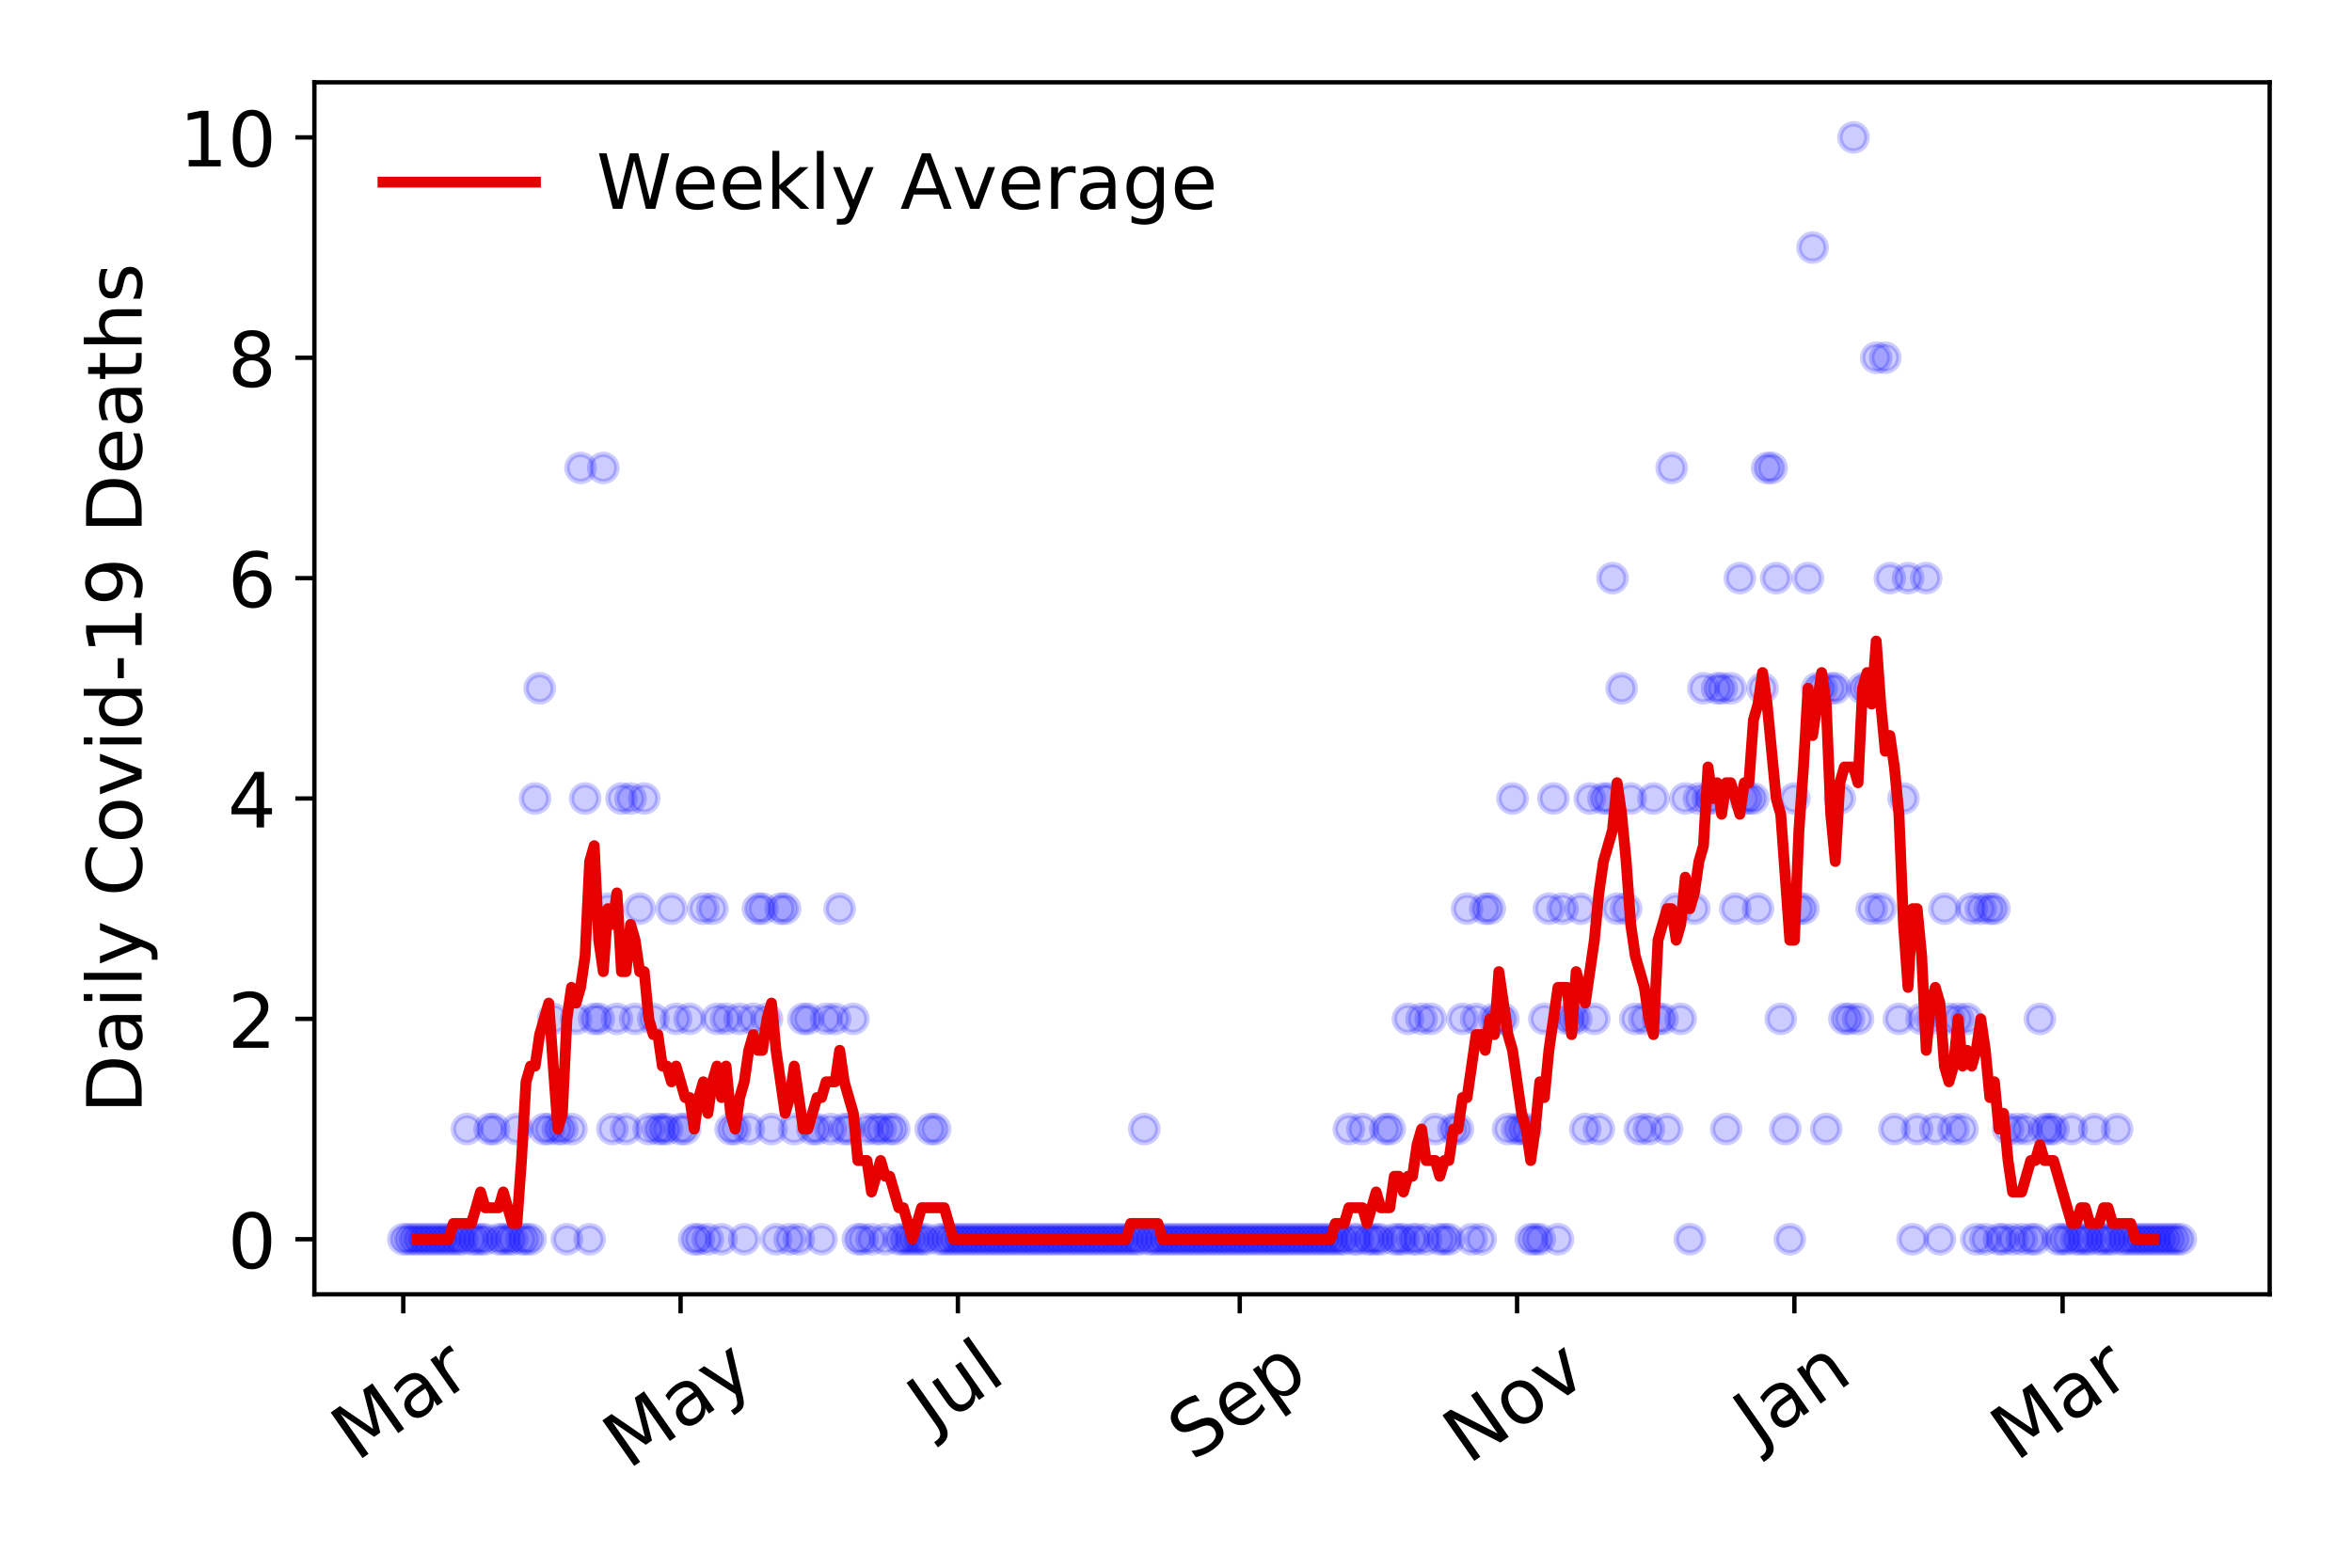 <?xml version="1.0" encoding="utf-8" standalone="no"?>
<!DOCTYPE svg PUBLIC "-//W3C//DTD SVG 1.1//EN"
  "http://www.w3.org/Graphics/SVG/1.1/DTD/svg11.dtd">
<!-- Created with matplotlib (https://matplotlib.org/) -->
<svg height="288pt" version="1.1" viewBox="0 0 432 288" width="432pt" xmlns="http://www.w3.org/2000/svg" xmlns:xlink="http://www.w3.org/1999/xlink">
 <defs>
  <style type="text/css">
*{stroke-linecap:butt;stroke-linejoin:round;}
  </style>
 </defs>
 <g id="figure_1">
  <g id="patch_1">
   <path d="M 0 288 
L 432 288 
L 432 0 
L 0 0 
z
" style="fill:#ffffff;"/>
  </g>
  <g id="axes_1">
   <g id="patch_2">
    <path d="M 57.745 237.778 
L 416.88 237.778 
L 416.88 15.12 
L 57.745 15.12 
z
" style="fill:#ffffff;"/>
   </g>
   <g id="matplotlib.axis_1">
    <g id="xtick_1">
     <g id="line2d_1">
      <defs>
       <path d="M 0 0 
L 0 3.5 
" id="m32f4c28ce1" style="stroke:#000000;stroke-width:0.8;"/>
      </defs>
      <g>
       <use style="stroke:#000000;stroke-width:0.8;" x="74.069" xlink:href="#m32f4c28ce1" y="237.778"/>
      </g>
     </g>
     <g id="text_1">
      <!-- Mar -->
      <defs>
       <path d="M 9.812 72.906 
L 24.516 72.906 
L 43.109 23.297 
L 61.812 72.906 
L 76.516 72.906 
L 76.516 0 
L 66.891 0 
L 66.891 64.016 
L 48.094 14.016 
L 38.188 14.016 
L 19.391 64.016 
L 19.391 0 
L 9.812 0 
z
" id="DejaVuSans-77"/>
       <path d="M 34.281 27.484 
Q 23.391 27.484 19.188 25 
Q 14.984 22.516 14.984 16.5 
Q 14.984 11.719 18.141 8.906 
Q 21.297 6.109 26.703 6.109 
Q 34.188 6.109 38.703 11.406 
Q 43.219 16.703 43.219 25.484 
L 43.219 27.484 
z
M 52.203 31.203 
L 52.203 0 
L 43.219 0 
L 43.219 8.297 
Q 40.141 3.328 35.547 0.953 
Q 30.953 -1.422 24.312 -1.422 
Q 15.922 -1.422 10.953 3.297 
Q 6 8.016 6 15.922 
Q 6 25.141 12.172 29.828 
Q 18.359 34.516 30.609 34.516 
L 43.219 34.516 
L 43.219 35.406 
Q 43.219 41.609 39.141 45 
Q 35.062 48.391 27.688 48.391 
Q 23 48.391 18.547 47.266 
Q 14.109 46.141 10.016 43.891 
L 10.016 52.203 
Q 14.938 54.109 19.578 55.047 
Q 24.219 56 28.609 56 
Q 40.484 56 46.344 49.844 
Q 52.203 43.703 52.203 31.203 
z
" id="DejaVuSans-97"/>
       <path d="M 41.109 46.297 
Q 39.594 47.172 37.812 47.578 
Q 36.031 48 33.891 48 
Q 26.266 48 22.188 43.047 
Q 18.109 38.094 18.109 28.812 
L 18.109 0 
L 9.078 0 
L 9.078 54.688 
L 18.109 54.688 
L 18.109 46.188 
Q 20.953 51.172 25.484 53.578 
Q 30.031 56 36.531 56 
Q 37.453 56 38.578 55.875 
Q 39.703 55.766 41.062 55.516 
z
" id="DejaVuSans-114"/>
      </defs>
      <g transform="translate(65.467 268.643)rotate(-35)scale(0.14 -0.14)">
       <use xlink:href="#DejaVuSans-77"/>
       <use x="86.279" xlink:href="#DejaVuSans-97"/>
       <use x="147.559" xlink:href="#DejaVuSans-114"/>
      </g>
     </g>
    </g>
    <g id="xtick_2">
     <g id="line2d_2">
      <g>
       <use style="stroke:#000000;stroke-width:0.8;" x="125.005" xlink:href="#m32f4c28ce1" y="237.778"/>
      </g>
     </g>
     <g id="text_2">
      <!-- May -->
      <defs>
       <path d="M 32.172 -5.078 
Q 28.375 -14.844 24.75 -17.812 
Q 21.141 -20.797 15.094 -20.797 
L 7.906 -20.797 
L 7.906 -13.281 
L 13.188 -13.281 
Q 16.891 -13.281 18.938 -11.516 
Q 21 -9.766 23.484 -3.219 
L 25.094 0.875 
L 2.984 54.688 
L 12.5 54.688 
L 29.594 11.922 
L 46.688 54.688 
L 56.203 54.688 
z
" id="DejaVuSans-121"/>
      </defs>
      <g transform="translate(115.365 270.094)rotate(-35)scale(0.14 -0.14)">
       <use xlink:href="#DejaVuSans-77"/>
       <use x="86.279" xlink:href="#DejaVuSans-97"/>
       <use x="147.559" xlink:href="#DejaVuSans-121"/>
      </g>
     </g>
    </g>
    <g id="xtick_3">
     <g id="line2d_3">
      <g>
       <use style="stroke:#000000;stroke-width:0.8;" x="175.94" xlink:href="#m32f4c28ce1" y="237.778"/>
      </g>
     </g>
     <g id="text_3">
      <!-- Jul -->
      <defs>
       <path d="M 9.812 72.906 
L 19.672 72.906 
L 19.672 5.078 
Q 19.672 -8.109 14.672 -14.062 
Q 9.672 -20.016 -1.422 -20.016 
L -5.172 -20.016 
L -5.172 -11.719 
L -2.094 -11.719 
Q 4.438 -11.719 7.125 -8.047 
Q 9.812 -4.391 9.812 5.078 
z
" id="DejaVuSans-74"/>
       <path d="M 8.5 21.578 
L 8.5 54.688 
L 17.484 54.688 
L 17.484 21.922 
Q 17.484 14.156 20.5 10.266 
Q 23.531 6.391 29.594 6.391 
Q 36.859 6.391 41.078 11.031 
Q 45.312 15.672 45.312 23.688 
L 45.312 54.688 
L 54.297 54.688 
L 54.297 0 
L 45.312 0 
L 45.312 8.406 
Q 42.047 3.422 37.719 1 
Q 33.406 -1.422 27.688 -1.422 
Q 18.266 -1.422 13.375 4.438 
Q 8.5 10.297 8.5 21.578 
z
M 31.109 56 
z
" id="DejaVuSans-117"/>
       <path d="M 9.422 75.984 
L 18.406 75.984 
L 18.406 0 
L 9.422 0 
z
" id="DejaVuSans-108"/>
      </defs>
      <g transform="translate(171.237 263.181)rotate(-35)scale(0.14 -0.14)">
       <use xlink:href="#DejaVuSans-74"/>
       <use x="29.492" xlink:href="#DejaVuSans-117"/>
       <use x="92.871" xlink:href="#DejaVuSans-108"/>
      </g>
     </g>
    </g>
    <g id="xtick_4">
     <g id="line2d_4">
      <g>
       <use style="stroke:#000000;stroke-width:0.8;" x="227.71" xlink:href="#m32f4c28ce1" y="237.778"/>
      </g>
     </g>
     <g id="text_4">
      <!-- Sep -->
      <defs>
       <path d="M 53.516 70.516 
L 53.516 60.891 
Q 47.906 63.578 42.922 64.891 
Q 37.938 66.219 33.297 66.219 
Q 25.25 66.219 20.875 63.094 
Q 16.5 59.969 16.5 54.203 
Q 16.5 49.359 19.406 46.891 
Q 22.312 44.438 30.422 42.922 
L 36.375 41.703 
Q 47.406 39.594 52.656 34.297 
Q 57.906 29 57.906 20.125 
Q 57.906 9.516 50.797 4.047 
Q 43.703 -1.422 29.984 -1.422 
Q 24.812 -1.422 18.969 -0.25 
Q 13.141 0.922 6.891 3.219 
L 6.891 13.375 
Q 12.891 10.016 18.656 8.297 
Q 24.422 6.594 29.984 6.594 
Q 38.422 6.594 43.016 9.906 
Q 47.609 13.234 47.609 19.391 
Q 47.609 24.75 44.312 27.781 
Q 41.016 30.812 33.5 32.328 
L 27.484 33.5 
Q 16.453 35.688 11.516 40.375 
Q 6.594 45.062 6.594 53.422 
Q 6.594 63.094 13.406 68.656 
Q 20.219 74.219 32.172 74.219 
Q 37.312 74.219 42.625 73.281 
Q 47.953 72.359 53.516 70.516 
z
" id="DejaVuSans-83"/>
       <path d="M 56.203 29.594 
L 56.203 25.203 
L 14.891 25.203 
Q 15.484 15.922 20.484 11.062 
Q 25.484 6.203 34.422 6.203 
Q 39.594 6.203 44.453 7.469 
Q 49.312 8.734 54.109 11.281 
L 54.109 2.781 
Q 49.266 0.734 44.188 -0.344 
Q 39.109 -1.422 33.891 -1.422 
Q 20.797 -1.422 13.156 6.188 
Q 5.516 13.812 5.516 26.812 
Q 5.516 40.234 12.766 48.109 
Q 20.016 56 32.328 56 
Q 43.359 56 49.781 48.891 
Q 56.203 41.797 56.203 29.594 
z
M 47.219 32.234 
Q 47.125 39.594 43.094 43.984 
Q 39.062 48.391 32.422 48.391 
Q 24.906 48.391 20.391 44.141 
Q 15.875 39.891 15.188 32.172 
z
" id="DejaVuSans-101"/>
       <path d="M 18.109 8.203 
L 18.109 -20.797 
L 9.078 -20.797 
L 9.078 54.688 
L 18.109 54.688 
L 18.109 46.391 
Q 20.953 51.266 25.266 53.625 
Q 29.594 56 35.594 56 
Q 45.562 56 51.781 48.094 
Q 58.016 40.188 58.016 27.297 
Q 58.016 14.406 51.781 6.484 
Q 45.562 -1.422 35.594 -1.422 
Q 29.594 -1.422 25.266 0.953 
Q 20.953 3.328 18.109 8.203 
z
M 48.688 27.297 
Q 48.688 37.203 44.609 42.844 
Q 40.531 48.484 33.406 48.484 
Q 26.266 48.484 22.188 42.844 
Q 18.109 37.203 18.109 27.297 
Q 18.109 17.391 22.188 11.75 
Q 26.266 6.109 33.406 6.109 
Q 40.531 6.109 44.609 11.75 
Q 48.688 17.391 48.688 27.297 
z
" id="DejaVuSans-112"/>
      </defs>
      <g transform="translate(219.117 268.629)rotate(-35)scale(0.14 -0.14)">
       <use xlink:href="#DejaVuSans-83"/>
       <use x="63.477" xlink:href="#DejaVuSans-101"/>
       <use x="125" xlink:href="#DejaVuSans-112"/>
      </g>
     </g>
    </g>
    <g id="xtick_5">
     <g id="line2d_5">
      <g>
       <use style="stroke:#000000;stroke-width:0.8;" x="278.645" xlink:href="#m32f4c28ce1" y="237.778"/>
      </g>
     </g>
     <g id="text_5">
      <!-- Nov -->
      <defs>
       <path d="M 9.812 72.906 
L 23.094 72.906 
L 55.422 11.922 
L 55.422 72.906 
L 64.984 72.906 
L 64.984 0 
L 51.703 0 
L 19.391 60.984 
L 19.391 0 
L 9.812 0 
z
" id="DejaVuSans-78"/>
       <path d="M 30.609 48.391 
Q 23.391 48.391 19.188 42.75 
Q 14.984 37.109 14.984 27.297 
Q 14.984 17.484 19.156 11.844 
Q 23.344 6.203 30.609 6.203 
Q 37.797 6.203 41.984 11.859 
Q 46.188 17.531 46.188 27.297 
Q 46.188 37.016 41.984 42.703 
Q 37.797 48.391 30.609 48.391 
z
M 30.609 56 
Q 42.328 56 49.016 48.375 
Q 55.719 40.766 55.719 27.297 
Q 55.719 13.875 49.016 6.219 
Q 42.328 -1.422 30.609 -1.422 
Q 18.844 -1.422 12.172 6.219 
Q 5.516 13.875 5.516 27.297 
Q 5.516 40.766 12.172 48.375 
Q 18.844 56 30.609 56 
z
" id="DejaVuSans-111"/>
       <path d="M 2.984 54.688 
L 12.5 54.688 
L 29.594 8.797 
L 46.688 54.688 
L 56.203 54.688 
L 35.688 0 
L 23.484 0 
z
" id="DejaVuSans-118"/>
      </defs>
      <g transform="translate(269.669 269.166)rotate(-35)scale(0.14 -0.14)">
       <use xlink:href="#DejaVuSans-78"/>
       <use x="74.805" xlink:href="#DejaVuSans-111"/>
       <use x="135.986" xlink:href="#DejaVuSans-118"/>
      </g>
     </g>
    </g>
    <g id="xtick_6">
     <g id="line2d_6">
      <g>
       <use style="stroke:#000000;stroke-width:0.8;" x="329.58" xlink:href="#m32f4c28ce1" y="237.778"/>
      </g>
     </g>
     <g id="text_6">
      <!-- Jan -->
      <defs>
       <path d="M 54.891 33.016 
L 54.891 0 
L 45.906 0 
L 45.906 32.719 
Q 45.906 40.484 42.875 44.328 
Q 39.844 48.188 33.797 48.188 
Q 26.516 48.188 22.312 43.547 
Q 18.109 38.922 18.109 30.906 
L 18.109 0 
L 9.078 0 
L 9.078 54.688 
L 18.109 54.688 
L 18.109 46.188 
Q 21.344 51.125 25.703 53.562 
Q 30.078 56 35.797 56 
Q 45.219 56 50.047 50.172 
Q 54.891 44.344 54.891 33.016 
z
" id="DejaVuSans-110"/>
      </defs>
      <g transform="translate(322.957 265.871)rotate(-35)scale(0.14 -0.14)">
       <use xlink:href="#DejaVuSans-74"/>
       <use x="29.492" xlink:href="#DejaVuSans-97"/>
       <use x="90.771" xlink:href="#DejaVuSans-110"/>
      </g>
     </g>
    </g>
    <g id="xtick_7">
     <g id="line2d_7">
      <g>
       <use style="stroke:#000000;stroke-width:0.8;" x="378.846" xlink:href="#m32f4c28ce1" y="237.778"/>
      </g>
     </g>
     <g id="text_7">
      <!-- Mar -->
      <g transform="translate(370.243 268.643)rotate(-35)scale(0.14 -0.14)">
       <use xlink:href="#DejaVuSans-77"/>
       <use x="86.279" xlink:href="#DejaVuSans-97"/>
       <use x="147.559" xlink:href="#DejaVuSans-114"/>
      </g>
     </g>
    </g>
   </g>
   <g id="matplotlib.axis_2">
    <g id="ytick_1">
     <g id="line2d_8">
      <defs>
       <path d="M 0 0 
L -3.5 0 
" id="m089269f260" style="stroke:#000000;stroke-width:0.8;"/>
      </defs>
      <g>
       <use style="stroke:#000000;stroke-width:0.8;" x="57.745" xlink:href="#m089269f260" y="227.657"/>
      </g>
     </g>
     <g id="text_8">
      <!-- 0 -->
      <defs>
       <path d="M 31.781 66.406 
Q 24.172 66.406 20.328 58.906 
Q 16.5 51.422 16.5 36.375 
Q 16.5 21.391 20.328 13.891 
Q 24.172 6.391 31.781 6.391 
Q 39.453 6.391 43.281 13.891 
Q 47.125 21.391 47.125 36.375 
Q 47.125 51.422 43.281 58.906 
Q 39.453 66.406 31.781 66.406 
z
M 31.781 74.219 
Q 44.047 74.219 50.516 64.516 
Q 56.984 54.828 56.984 36.375 
Q 56.984 17.969 50.516 8.266 
Q 44.047 -1.422 31.781 -1.422 
Q 19.531 -1.422 13.062 8.266 
Q 6.594 17.969 6.594 36.375 
Q 6.594 54.828 13.062 64.516 
Q 19.531 74.219 31.781 74.219 
z
" id="DejaVuSans-48"/>
      </defs>
      <g transform="translate(41.837 232.976)scale(0.14 -0.14)">
       <use xlink:href="#DejaVuSans-48"/>
      </g>
     </g>
    </g>
    <g id="ytick_2">
     <g id="line2d_9">
      <g>
       <use style="stroke:#000000;stroke-width:0.8;" x="57.745" xlink:href="#m089269f260" y="187.174"/>
      </g>
     </g>
     <g id="text_9">
      <!-- 2 -->
      <defs>
       <path d="M 19.188 8.297 
L 53.609 8.297 
L 53.609 0 
L 7.328 0 
L 7.328 8.297 
Q 12.938 14.109 22.625 23.891 
Q 32.328 33.688 34.812 36.531 
Q 39.547 41.844 41.422 45.531 
Q 43.312 49.219 43.312 52.781 
Q 43.312 58.594 39.234 62.25 
Q 35.156 65.922 28.609 65.922 
Q 23.969 65.922 18.812 64.312 
Q 13.672 62.703 7.812 59.422 
L 7.812 69.391 
Q 13.766 71.781 18.938 73 
Q 24.125 74.219 28.422 74.219 
Q 39.75 74.219 46.484 68.547 
Q 53.219 62.891 53.219 53.422 
Q 53.219 48.922 51.531 44.891 
Q 49.859 40.875 45.406 35.406 
Q 44.188 33.984 37.641 27.219 
Q 31.109 20.453 19.188 8.297 
z
" id="DejaVuSans-50"/>
      </defs>
      <g transform="translate(41.837 192.493)scale(0.14 -0.14)">
       <use xlink:href="#DejaVuSans-50"/>
      </g>
     </g>
    </g>
    <g id="ytick_3">
     <g id="line2d_10">
      <g>
       <use style="stroke:#000000;stroke-width:0.8;" x="57.745" xlink:href="#m089269f260" y="146.691"/>
      </g>
     </g>
     <g id="text_10">
      <!-- 4 -->
      <defs>
       <path d="M 37.797 64.312 
L 12.891 25.391 
L 37.797 25.391 
z
M 35.203 72.906 
L 47.609 72.906 
L 47.609 25.391 
L 58.016 25.391 
L 58.016 17.188 
L 47.609 17.188 
L 47.609 0 
L 37.797 0 
L 37.797 17.188 
L 4.891 17.188 
L 4.891 26.703 
z
" id="DejaVuSans-52"/>
      </defs>
      <g transform="translate(41.837 152.01)scale(0.14 -0.14)">
       <use xlink:href="#DejaVuSans-52"/>
      </g>
     </g>
    </g>
    <g id="ytick_4">
     <g id="line2d_11">
      <g>
       <use style="stroke:#000000;stroke-width:0.8;" x="57.745" xlink:href="#m089269f260" y="106.207"/>
      </g>
     </g>
     <g id="text_11">
      <!-- 6 -->
      <defs>
       <path d="M 33.016 40.375 
Q 26.375 40.375 22.484 35.828 
Q 18.609 31.297 18.609 23.391 
Q 18.609 15.531 22.484 10.953 
Q 26.375 6.391 33.016 6.391 
Q 39.656 6.391 43.531 10.953 
Q 47.406 15.531 47.406 23.391 
Q 47.406 31.297 43.531 35.828 
Q 39.656 40.375 33.016 40.375 
z
M 52.594 71.297 
L 52.594 62.312 
Q 48.875 64.062 45.094 64.984 
Q 41.312 65.922 37.594 65.922 
Q 27.828 65.922 22.672 59.328 
Q 17.531 52.734 16.797 39.406 
Q 19.672 43.656 24.016 45.922 
Q 28.375 48.188 33.594 48.188 
Q 44.578 48.188 50.953 41.516 
Q 57.328 34.859 57.328 23.391 
Q 57.328 12.156 50.688 5.359 
Q 44.047 -1.422 33.016 -1.422 
Q 20.359 -1.422 13.672 8.266 
Q 6.984 17.969 6.984 36.375 
Q 6.984 53.656 15.188 63.938 
Q 23.391 74.219 37.203 74.219 
Q 40.922 74.219 44.703 73.484 
Q 48.484 72.75 52.594 71.297 
z
" id="DejaVuSans-54"/>
      </defs>
      <g transform="translate(41.837 111.526)scale(0.14 -0.14)">
       <use xlink:href="#DejaVuSans-54"/>
      </g>
     </g>
    </g>
    <g id="ytick_5">
     <g id="line2d_12">
      <g>
       <use style="stroke:#000000;stroke-width:0.8;" x="57.745" xlink:href="#m089269f260" y="65.724"/>
      </g>
     </g>
     <g id="text_12">
      <!-- 8 -->
      <defs>
       <path d="M 31.781 34.625 
Q 24.75 34.625 20.719 30.859 
Q 16.703 27.094 16.703 20.516 
Q 16.703 13.922 20.719 10.156 
Q 24.75 6.391 31.781 6.391 
Q 38.812 6.391 42.859 10.172 
Q 46.922 13.969 46.922 20.516 
Q 46.922 27.094 42.891 30.859 
Q 38.875 34.625 31.781 34.625 
z
M 21.922 38.812 
Q 15.578 40.375 12.031 44.719 
Q 8.5 49.078 8.5 55.328 
Q 8.5 64.062 14.719 69.141 
Q 20.953 74.219 31.781 74.219 
Q 42.672 74.219 48.875 69.141 
Q 55.078 64.062 55.078 55.328 
Q 55.078 49.078 51.531 44.719 
Q 48 40.375 41.703 38.812 
Q 48.828 37.156 52.797 32.312 
Q 56.781 27.484 56.781 20.516 
Q 56.781 9.906 50.312 4.234 
Q 43.844 -1.422 31.781 -1.422 
Q 19.734 -1.422 13.25 4.234 
Q 6.781 9.906 6.781 20.516 
Q 6.781 27.484 10.781 32.312 
Q 14.797 37.156 21.922 38.812 
z
M 18.312 54.391 
Q 18.312 48.734 21.844 45.562 
Q 25.391 42.391 31.781 42.391 
Q 38.141 42.391 41.719 45.562 
Q 45.312 48.734 45.312 54.391 
Q 45.312 60.062 41.719 63.234 
Q 38.141 66.406 31.781 66.406 
Q 25.391 66.406 21.844 63.234 
Q 18.312 60.062 18.312 54.391 
z
" id="DejaVuSans-56"/>
      </defs>
      <g transform="translate(41.837 71.043)scale(0.14 -0.14)">
       <use xlink:href="#DejaVuSans-56"/>
      </g>
     </g>
    </g>
    <g id="ytick_6">
     <g id="line2d_13">
      <g>
       <use style="stroke:#000000;stroke-width:0.8;" x="57.745" xlink:href="#m089269f260" y="25.241"/>
      </g>
     </g>
     <g id="text_13">
      <!-- 10 -->
      <defs>
       <path d="M 12.406 8.297 
L 28.516 8.297 
L 28.516 63.922 
L 10.984 60.406 
L 10.984 69.391 
L 28.422 72.906 
L 38.281 72.906 
L 38.281 8.297 
L 54.391 8.297 
L 54.391 0 
L 12.406 0 
z
" id="DejaVuSans-49"/>
      </defs>
      <g transform="translate(32.93 30.56)scale(0.14 -0.14)">
       <use xlink:href="#DejaVuSans-49"/>
       <use x="63.623" xlink:href="#DejaVuSans-48"/>
      </g>
     </g>
    </g>
    <g id="text_14">
     <!-- Daily Covid-19 Deaths -->
     <defs>
      <path d="M 19.672 64.797 
L 19.672 8.109 
L 31.594 8.109 
Q 46.688 8.109 53.688 14.938 
Q 60.688 21.781 60.688 36.531 
Q 60.688 51.172 53.688 57.984 
Q 46.688 64.797 31.594 64.797 
z
M 9.812 72.906 
L 30.078 72.906 
Q 51.266 72.906 61.172 64.094 
Q 71.094 55.281 71.094 36.531 
Q 71.094 17.672 61.125 8.828 
Q 51.172 0 30.078 0 
L 9.812 0 
z
" id="DejaVuSans-68"/>
      <path d="M 9.422 54.688 
L 18.406 54.688 
L 18.406 0 
L 9.422 0 
z
M 9.422 75.984 
L 18.406 75.984 
L 18.406 64.594 
L 9.422 64.594 
z
" id="DejaVuSans-105"/>
      <path id="DejaVuSans-32"/>
      <path d="M 64.406 67.281 
L 64.406 56.891 
Q 59.422 61.531 53.781 63.812 
Q 48.141 66.109 41.797 66.109 
Q 29.297 66.109 22.656 58.469 
Q 16.016 50.828 16.016 36.375 
Q 16.016 21.969 22.656 14.328 
Q 29.297 6.688 41.797 6.688 
Q 48.141 6.688 53.781 8.984 
Q 59.422 11.281 64.406 15.922 
L 64.406 5.609 
Q 59.234 2.094 53.438 0.328 
Q 47.656 -1.422 41.219 -1.422 
Q 24.656 -1.422 15.125 8.703 
Q 5.609 18.844 5.609 36.375 
Q 5.609 53.953 15.125 64.078 
Q 24.656 74.219 41.219 74.219 
Q 47.75 74.219 53.531 72.484 
Q 59.328 70.75 64.406 67.281 
z
" id="DejaVuSans-67"/>
      <path d="M 45.406 46.391 
L 45.406 75.984 
L 54.391 75.984 
L 54.391 0 
L 45.406 0 
L 45.406 8.203 
Q 42.578 3.328 38.25 0.953 
Q 33.938 -1.422 27.875 -1.422 
Q 17.969 -1.422 11.734 6.484 
Q 5.516 14.406 5.516 27.297 
Q 5.516 40.188 11.734 48.094 
Q 17.969 56 27.875 56 
Q 33.938 56 38.25 53.625 
Q 42.578 51.266 45.406 46.391 
z
M 14.797 27.297 
Q 14.797 17.391 18.875 11.75 
Q 22.953 6.109 30.078 6.109 
Q 37.203 6.109 41.297 11.75 
Q 45.406 17.391 45.406 27.297 
Q 45.406 37.203 41.297 42.844 
Q 37.203 48.484 30.078 48.484 
Q 22.953 48.484 18.875 42.844 
Q 14.797 37.203 14.797 27.297 
z
" id="DejaVuSans-100"/>
      <path d="M 4.891 31.391 
L 31.203 31.391 
L 31.203 23.391 
L 4.891 23.391 
z
" id="DejaVuSans-45"/>
      <path d="M 10.984 1.516 
L 10.984 10.5 
Q 14.703 8.734 18.5 7.812 
Q 22.312 6.891 25.984 6.891 
Q 35.75 6.891 40.891 13.453 
Q 46.047 20.016 46.781 33.406 
Q 43.953 29.203 39.594 26.953 
Q 35.25 24.703 29.984 24.703 
Q 19.047 24.703 12.672 31.312 
Q 6.297 37.938 6.297 49.422 
Q 6.297 60.641 12.938 67.422 
Q 19.578 74.219 30.609 74.219 
Q 43.266 74.219 49.922 64.516 
Q 56.594 54.828 56.594 36.375 
Q 56.594 19.141 48.406 8.859 
Q 40.234 -1.422 26.422 -1.422 
Q 22.703 -1.422 18.891 -0.688 
Q 15.094 0.047 10.984 1.516 
z
M 30.609 32.422 
Q 37.25 32.422 41.125 36.953 
Q 45.016 41.5 45.016 49.422 
Q 45.016 57.281 41.125 61.844 
Q 37.25 66.406 30.609 66.406 
Q 23.969 66.406 20.094 61.844 
Q 16.219 57.281 16.219 49.422 
Q 16.219 41.5 20.094 36.953 
Q 23.969 32.422 30.609 32.422 
z
" id="DejaVuSans-57"/>
      <path d="M 18.312 70.219 
L 18.312 54.688 
L 36.812 54.688 
L 36.812 47.703 
L 18.312 47.703 
L 18.312 18.016 
Q 18.312 11.328 20.141 9.422 
Q 21.969 7.516 27.594 7.516 
L 36.812 7.516 
L 36.812 0 
L 27.594 0 
Q 17.188 0 13.234 3.875 
Q 9.281 7.766 9.281 18.016 
L 9.281 47.703 
L 2.688 47.703 
L 2.688 54.688 
L 9.281 54.688 
L 9.281 70.219 
z
" id="DejaVuSans-116"/>
      <path d="M 54.891 33.016 
L 54.891 0 
L 45.906 0 
L 45.906 32.719 
Q 45.906 40.484 42.875 44.328 
Q 39.844 48.188 33.797 48.188 
Q 26.516 48.188 22.312 43.547 
Q 18.109 38.922 18.109 30.906 
L 18.109 0 
L 9.078 0 
L 9.078 75.984 
L 18.109 75.984 
L 18.109 46.188 
Q 21.344 51.125 25.703 53.562 
Q 30.078 56 35.797 56 
Q 45.219 56 50.047 50.172 
Q 54.891 44.344 54.891 33.016 
z
" id="DejaVuSans-104"/>
      <path d="M 44.281 53.078 
L 44.281 44.578 
Q 40.484 46.531 36.375 47.5 
Q 32.281 48.484 27.875 48.484 
Q 21.188 48.484 17.844 46.438 
Q 14.5 44.391 14.5 40.281 
Q 14.5 37.156 16.891 35.375 
Q 19.281 33.594 26.516 31.984 
L 29.594 31.297 
Q 39.156 29.25 43.188 25.516 
Q 47.219 21.781 47.219 15.094 
Q 47.219 7.469 41.188 3.016 
Q 35.156 -1.422 24.609 -1.422 
Q 20.219 -1.422 15.453 -0.562 
Q 10.688 0.297 5.422 2 
L 5.422 11.281 
Q 10.406 8.688 15.234 7.391 
Q 20.062 6.109 24.812 6.109 
Q 31.156 6.109 34.562 8.281 
Q 37.984 10.453 37.984 14.406 
Q 37.984 18.062 35.516 20.016 
Q 33.062 21.969 24.703 23.781 
L 21.578 24.516 
Q 13.234 26.266 9.516 29.906 
Q 5.812 33.547 5.812 39.891 
Q 5.812 47.609 11.281 51.797 
Q 16.75 56 26.812 56 
Q 31.781 56 36.172 55.266 
Q 40.578 54.547 44.281 53.078 
z
" id="DejaVuSans-115"/>
     </defs>
     <g transform="translate(26.018 204.56)rotate(-90)scale(0.14 -0.14)">
      <use xlink:href="#DejaVuSans-68"/>
      <use x="77.002" xlink:href="#DejaVuSans-97"/>
      <use x="138.281" xlink:href="#DejaVuSans-105"/>
      <use x="166.064" xlink:href="#DejaVuSans-108"/>
      <use x="193.848" xlink:href="#DejaVuSans-121"/>
      <use x="253.027" xlink:href="#DejaVuSans-32"/>
      <use x="284.814" xlink:href="#DejaVuSans-67"/>
      <use x="354.639" xlink:href="#DejaVuSans-111"/>
      <use x="415.82" xlink:href="#DejaVuSans-118"/>
      <use x="475" xlink:href="#DejaVuSans-105"/>
      <use x="502.783" xlink:href="#DejaVuSans-100"/>
      <use x="566.26" xlink:href="#DejaVuSans-45"/>
      <use x="602.344" xlink:href="#DejaVuSans-49"/>
      <use x="665.967" xlink:href="#DejaVuSans-57"/>
      <use x="729.59" xlink:href="#DejaVuSans-32"/>
      <use x="761.377" xlink:href="#DejaVuSans-68"/>
      <use x="838.379" xlink:href="#DejaVuSans-101"/>
      <use x="899.902" xlink:href="#DejaVuSans-97"/>
      <use x="961.182" xlink:href="#DejaVuSans-116"/>
      <use x="1000.391" xlink:href="#DejaVuSans-104"/>
      <use x="1063.77" xlink:href="#DejaVuSans-115"/>
     </g>
    </g>
   </g>
   <g id="line2d_14">
    <defs>
     <path d="M 0 2.5 
C 0.663 2.5 1.299 2.237 1.768 1.768 
C 2.237 1.299 2.5 0.663 2.5 0 
C 2.5 -0.663 2.237 -1.299 1.768 -1.768 
C 1.299 -2.237 0.663 -2.5 0 -2.5 
C -0.663 -2.5 -1.299 -2.237 -1.768 -1.768 
C -2.237 -1.299 -2.5 -0.663 -2.5 0 
C -2.5 0.663 -2.237 1.299 -1.768 1.768 
C -1.299 2.237 -0.663 2.5 0 2.5 
z
" id="me74ded42d5" style="stroke:#0000ff;stroke-opacity:0.2;"/>
    </defs>
    <g clip-path="url(#pd26b439eff)">
     <use style="fill:#0000ff;fill-opacity:0.2;stroke:#0000ff;stroke-opacity:0.2;" x="74.069" xlink:href="#me74ded42d5" y="227.657"/>
     <use style="fill:#0000ff;fill-opacity:0.2;stroke:#0000ff;stroke-opacity:0.2;" x="74.904" xlink:href="#me74ded42d5" y="227.657"/>
     <use style="fill:#0000ff;fill-opacity:0.2;stroke:#0000ff;stroke-opacity:0.2;" x="75.739" xlink:href="#me74ded42d5" y="227.657"/>
     <use style="fill:#0000ff;fill-opacity:0.2;stroke:#0000ff;stroke-opacity:0.2;" x="76.574" xlink:href="#me74ded42d5" y="227.657"/>
     <use style="fill:#0000ff;fill-opacity:0.2;stroke:#0000ff;stroke-opacity:0.2;" x="77.409" xlink:href="#me74ded42d5" y="227.657"/>
     <use style="fill:#0000ff;fill-opacity:0.2;stroke:#0000ff;stroke-opacity:0.2;" x="78.244" xlink:href="#me74ded42d5" y="227.657"/>
     <use style="fill:#0000ff;fill-opacity:0.2;stroke:#0000ff;stroke-opacity:0.2;" x="79.079" xlink:href="#me74ded42d5" y="227.657"/>
     <use style="fill:#0000ff;fill-opacity:0.2;stroke:#0000ff;stroke-opacity:0.2;" x="79.914" xlink:href="#me74ded42d5" y="227.657"/>
     <use style="fill:#0000ff;fill-opacity:0.2;stroke:#0000ff;stroke-opacity:0.2;" x="80.749" xlink:href="#me74ded42d5" y="227.657"/>
     <use style="fill:#0000ff;fill-opacity:0.2;stroke:#0000ff;stroke-opacity:0.2;" x="81.584" xlink:href="#me74ded42d5" y="227.657"/>
     <use style="fill:#0000ff;fill-opacity:0.2;stroke:#0000ff;stroke-opacity:0.2;" x="82.419" xlink:href="#me74ded42d5" y="227.657"/>
     <use style="fill:#0000ff;fill-opacity:0.2;stroke:#0000ff;stroke-opacity:0.2;" x="83.254" xlink:href="#me74ded42d5" y="227.657"/>
     <use style="fill:#0000ff;fill-opacity:0.2;stroke:#0000ff;stroke-opacity:0.2;" x="84.089" xlink:href="#me74ded42d5" y="227.657"/>
     <use style="fill:#0000ff;fill-opacity:0.2;stroke:#0000ff;stroke-opacity:0.2;" x="84.924" xlink:href="#me74ded42d5" y="227.657"/>
     <use style="fill:#0000ff;fill-opacity:0.2;stroke:#0000ff;stroke-opacity:0.2;" x="85.759" xlink:href="#me74ded42d5" y="207.416"/>
     <use style="fill:#0000ff;fill-opacity:0.2;stroke:#0000ff;stroke-opacity:0.2;" x="86.594" xlink:href="#me74ded42d5" y="227.657"/>
     <use style="fill:#0000ff;fill-opacity:0.2;stroke:#0000ff;stroke-opacity:0.2;" x="87.429" xlink:href="#me74ded42d5" y="227.657"/>
     <use style="fill:#0000ff;fill-opacity:0.2;stroke:#0000ff;stroke-opacity:0.2;" x="88.264" xlink:href="#me74ded42d5" y="227.657"/>
     <use style="fill:#0000ff;fill-opacity:0.2;stroke:#0000ff;stroke-opacity:0.2;" x="89.099" xlink:href="#me74ded42d5" y="227.657"/>
     <use style="fill:#0000ff;fill-opacity:0.2;stroke:#0000ff;stroke-opacity:0.2;" x="89.934" xlink:href="#me74ded42d5" y="207.416"/>
     <use style="fill:#0000ff;fill-opacity:0.2;stroke:#0000ff;stroke-opacity:0.2;" x="90.769" xlink:href="#me74ded42d5" y="207.416"/>
     <use style="fill:#0000ff;fill-opacity:0.2;stroke:#0000ff;stroke-opacity:0.2;" x="91.604" xlink:href="#me74ded42d5" y="227.657"/>
     <use style="fill:#0000ff;fill-opacity:0.2;stroke:#0000ff;stroke-opacity:0.2;" x="92.439" xlink:href="#me74ded42d5" y="227.657"/>
     <use style="fill:#0000ff;fill-opacity:0.2;stroke:#0000ff;stroke-opacity:0.2;" x="93.274" xlink:href="#me74ded42d5" y="227.657"/>
     <use style="fill:#0000ff;fill-opacity:0.2;stroke:#0000ff;stroke-opacity:0.2;" x="94.109" xlink:href="#me74ded42d5" y="227.657"/>
     <use style="fill:#0000ff;fill-opacity:0.2;stroke:#0000ff;stroke-opacity:0.2;" x="94.944" xlink:href="#me74ded42d5" y="207.416"/>
     <use style="fill:#0000ff;fill-opacity:0.2;stroke:#0000ff;stroke-opacity:0.2;" x="95.779" xlink:href="#me74ded42d5" y="227.657"/>
     <use style="fill:#0000ff;fill-opacity:0.2;stroke:#0000ff;stroke-opacity:0.2;" x="96.614" xlink:href="#me74ded42d5" y="227.657"/>
     <use style="fill:#0000ff;fill-opacity:0.2;stroke:#0000ff;stroke-opacity:0.2;" x="97.449" xlink:href="#me74ded42d5" y="227.657"/>
     <use style="fill:#0000ff;fill-opacity:0.2;stroke:#0000ff;stroke-opacity:0.2;" x="98.284" xlink:href="#me74ded42d5" y="146.691"/>
     <use style="fill:#0000ff;fill-opacity:0.2;stroke:#0000ff;stroke-opacity:0.2;" x="99.119" xlink:href="#me74ded42d5" y="126.449"/>
     <use style="fill:#0000ff;fill-opacity:0.2;stroke:#0000ff;stroke-opacity:0.2;" x="99.954" xlink:href="#me74ded42d5" y="207.416"/>
     <use style="fill:#0000ff;fill-opacity:0.2;stroke:#0000ff;stroke-opacity:0.2;" x="100.789" xlink:href="#me74ded42d5" y="207.416"/>
     <use style="fill:#0000ff;fill-opacity:0.2;stroke:#0000ff;stroke-opacity:0.2;" x="101.624" xlink:href="#me74ded42d5" y="187.174"/>
     <use style="fill:#0000ff;fill-opacity:0.2;stroke:#0000ff;stroke-opacity:0.2;" x="102.459" xlink:href="#me74ded42d5" y="207.416"/>
     <use style="fill:#0000ff;fill-opacity:0.2;stroke:#0000ff;stroke-opacity:0.2;" x="103.294" xlink:href="#me74ded42d5" y="207.416"/>
     <use style="fill:#0000ff;fill-opacity:0.2;stroke:#0000ff;stroke-opacity:0.2;" x="104.129" xlink:href="#me74ded42d5" y="227.657"/>
     <use style="fill:#0000ff;fill-opacity:0.2;stroke:#0000ff;stroke-opacity:0.2;" x="104.964" xlink:href="#me74ded42d5" y="207.416"/>
     <use style="fill:#0000ff;fill-opacity:0.2;stroke:#0000ff;stroke-opacity:0.2;" x="105.799" xlink:href="#me74ded42d5" y="187.174"/>
     <use style="fill:#0000ff;fill-opacity:0.2;stroke:#0000ff;stroke-opacity:0.2;" x="106.634" xlink:href="#me74ded42d5" y="85.966"/>
     <use style="fill:#0000ff;fill-opacity:0.2;stroke:#0000ff;stroke-opacity:0.2;" x="107.469" xlink:href="#me74ded42d5" y="146.691"/>
     <use style="fill:#0000ff;fill-opacity:0.2;stroke:#0000ff;stroke-opacity:0.2;" x="108.304" xlink:href="#me74ded42d5" y="227.657"/>
     <use style="fill:#0000ff;fill-opacity:0.2;stroke:#0000ff;stroke-opacity:0.2;" x="109.139" xlink:href="#me74ded42d5" y="187.174"/>
     <use style="fill:#0000ff;fill-opacity:0.2;stroke:#0000ff;stroke-opacity:0.2;" x="109.974" xlink:href="#me74ded42d5" y="187.174"/>
     <use style="fill:#0000ff;fill-opacity:0.2;stroke:#0000ff;stroke-opacity:0.2;" x="110.809" xlink:href="#me74ded42d5" y="85.966"/>
     <use style="fill:#0000ff;fill-opacity:0.2;stroke:#0000ff;stroke-opacity:0.2;" x="111.644" xlink:href="#me74ded42d5" y="166.932"/>
     <use style="fill:#0000ff;fill-opacity:0.2;stroke:#0000ff;stroke-opacity:0.2;" x="112.479" xlink:href="#me74ded42d5" y="207.416"/>
     <use style="fill:#0000ff;fill-opacity:0.2;stroke:#0000ff;stroke-opacity:0.2;" x="113.314" xlink:href="#me74ded42d5" y="187.174"/>
     <use style="fill:#0000ff;fill-opacity:0.2;stroke:#0000ff;stroke-opacity:0.2;" x="114.149" xlink:href="#me74ded42d5" y="146.691"/>
     <use style="fill:#0000ff;fill-opacity:0.2;stroke:#0000ff;stroke-opacity:0.2;" x="114.984" xlink:href="#me74ded42d5" y="207.416"/>
     <use style="fill:#0000ff;fill-opacity:0.2;stroke:#0000ff;stroke-opacity:0.2;" x="115.819" xlink:href="#me74ded42d5" y="146.691"/>
     <use style="fill:#0000ff;fill-opacity:0.2;stroke:#0000ff;stroke-opacity:0.2;" x="116.654" xlink:href="#me74ded42d5" y="187.174"/>
     <use style="fill:#0000ff;fill-opacity:0.2;stroke:#0000ff;stroke-opacity:0.2;" x="117.49" xlink:href="#me74ded42d5" y="166.932"/>
     <use style="fill:#0000ff;fill-opacity:0.2;stroke:#0000ff;stroke-opacity:0.2;" x="118.325" xlink:href="#me74ded42d5" y="146.691"/>
     <use style="fill:#0000ff;fill-opacity:0.2;stroke:#0000ff;stroke-opacity:0.2;" x="119.16" xlink:href="#me74ded42d5" y="207.416"/>
     <use style="fill:#0000ff;fill-opacity:0.2;stroke:#0000ff;stroke-opacity:0.2;" x="119.995" xlink:href="#me74ded42d5" y="187.174"/>
     <use style="fill:#0000ff;fill-opacity:0.2;stroke:#0000ff;stroke-opacity:0.2;" x="120.83" xlink:href="#me74ded42d5" y="207.416"/>
     <use style="fill:#0000ff;fill-opacity:0.2;stroke:#0000ff;stroke-opacity:0.2;" x="121.665" xlink:href="#me74ded42d5" y="207.416"/>
     <use style="fill:#0000ff;fill-opacity:0.2;stroke:#0000ff;stroke-opacity:0.2;" x="122.5" xlink:href="#me74ded42d5" y="207.416"/>
     <use style="fill:#0000ff;fill-opacity:0.2;stroke:#0000ff;stroke-opacity:0.2;" x="123.335" xlink:href="#me74ded42d5" y="166.932"/>
     <use style="fill:#0000ff;fill-opacity:0.2;stroke:#0000ff;stroke-opacity:0.2;" x="124.17" xlink:href="#me74ded42d5" y="187.174"/>
     <use style="fill:#0000ff;fill-opacity:0.2;stroke:#0000ff;stroke-opacity:0.2;" x="125.005" xlink:href="#me74ded42d5" y="207.416"/>
     <use style="fill:#0000ff;fill-opacity:0.2;stroke:#0000ff;stroke-opacity:0.2;" x="125.84" xlink:href="#me74ded42d5" y="207.416"/>
     <use style="fill:#0000ff;fill-opacity:0.2;stroke:#0000ff;stroke-opacity:0.2;" x="126.675" xlink:href="#me74ded42d5" y="187.174"/>
     <use style="fill:#0000ff;fill-opacity:0.2;stroke:#0000ff;stroke-opacity:0.2;" x="127.51" xlink:href="#me74ded42d5" y="227.657"/>
     <use style="fill:#0000ff;fill-opacity:0.2;stroke:#0000ff;stroke-opacity:0.2;" x="128.345" xlink:href="#me74ded42d5" y="227.657"/>
     <use style="fill:#0000ff;fill-opacity:0.2;stroke:#0000ff;stroke-opacity:0.2;" x="129.18" xlink:href="#me74ded42d5" y="166.932"/>
     <use style="fill:#0000ff;fill-opacity:0.2;stroke:#0000ff;stroke-opacity:0.2;" x="130.015" xlink:href="#me74ded42d5" y="227.657"/>
     <use style="fill:#0000ff;fill-opacity:0.2;stroke:#0000ff;stroke-opacity:0.2;" x="130.85" xlink:href="#me74ded42d5" y="166.932"/>
     <use style="fill:#0000ff;fill-opacity:0.2;stroke:#0000ff;stroke-opacity:0.2;" x="131.685" xlink:href="#me74ded42d5" y="187.174"/>
     <use style="fill:#0000ff;fill-opacity:0.2;stroke:#0000ff;stroke-opacity:0.2;" x="132.52" xlink:href="#me74ded42d5" y="227.657"/>
     <use style="fill:#0000ff;fill-opacity:0.2;stroke:#0000ff;stroke-opacity:0.2;" x="133.355" xlink:href="#me74ded42d5" y="187.174"/>
     <use style="fill:#0000ff;fill-opacity:0.2;stroke:#0000ff;stroke-opacity:0.2;" x="134.19" xlink:href="#me74ded42d5" y="207.416"/>
     <use style="fill:#0000ff;fill-opacity:0.2;stroke:#0000ff;stroke-opacity:0.2;" x="135.025" xlink:href="#me74ded42d5" y="207.416"/>
     <use style="fill:#0000ff;fill-opacity:0.2;stroke:#0000ff;stroke-opacity:0.2;" x="135.86" xlink:href="#me74ded42d5" y="187.174"/>
     <use style="fill:#0000ff;fill-opacity:0.2;stroke:#0000ff;stroke-opacity:0.2;" x="136.695" xlink:href="#me74ded42d5" y="227.657"/>
     <use style="fill:#0000ff;fill-opacity:0.2;stroke:#0000ff;stroke-opacity:0.2;" x="137.53" xlink:href="#me74ded42d5" y="207.416"/>
     <use style="fill:#0000ff;fill-opacity:0.2;stroke:#0000ff;stroke-opacity:0.2;" x="138.365" xlink:href="#me74ded42d5" y="187.174"/>
     <use style="fill:#0000ff;fill-opacity:0.2;stroke:#0000ff;stroke-opacity:0.2;" x="139.2" xlink:href="#me74ded42d5" y="166.932"/>
     <use style="fill:#0000ff;fill-opacity:0.2;stroke:#0000ff;stroke-opacity:0.2;" x="140.035" xlink:href="#me74ded42d5" y="166.932"/>
     <use style="fill:#0000ff;fill-opacity:0.2;stroke:#0000ff;stroke-opacity:0.2;" x="140.87" xlink:href="#me74ded42d5" y="187.174"/>
     <use style="fill:#0000ff;fill-opacity:0.2;stroke:#0000ff;stroke-opacity:0.2;" x="141.705" xlink:href="#me74ded42d5" y="207.416"/>
     <use style="fill:#0000ff;fill-opacity:0.2;stroke:#0000ff;stroke-opacity:0.2;" x="142.54" xlink:href="#me74ded42d5" y="227.657"/>
     <use style="fill:#0000ff;fill-opacity:0.2;stroke:#0000ff;stroke-opacity:0.2;" x="143.375" xlink:href="#me74ded42d5" y="166.932"/>
     <use style="fill:#0000ff;fill-opacity:0.2;stroke:#0000ff;stroke-opacity:0.2;" x="144.21" xlink:href="#me74ded42d5" y="166.932"/>
     <use style="fill:#0000ff;fill-opacity:0.2;stroke:#0000ff;stroke-opacity:0.2;" x="145.045" xlink:href="#me74ded42d5" y="227.657"/>
     <use style="fill:#0000ff;fill-opacity:0.2;stroke:#0000ff;stroke-opacity:0.2;" x="145.88" xlink:href="#me74ded42d5" y="207.416"/>
     <use style="fill:#0000ff;fill-opacity:0.2;stroke:#0000ff;stroke-opacity:0.2;" x="146.715" xlink:href="#me74ded42d5" y="227.657"/>
     <use style="fill:#0000ff;fill-opacity:0.2;stroke:#0000ff;stroke-opacity:0.2;" x="147.55" xlink:href="#me74ded42d5" y="187.174"/>
     <use style="fill:#0000ff;fill-opacity:0.2;stroke:#0000ff;stroke-opacity:0.2;" x="148.385" xlink:href="#me74ded42d5" y="187.174"/>
     <use style="fill:#0000ff;fill-opacity:0.2;stroke:#0000ff;stroke-opacity:0.2;" x="149.22" xlink:href="#me74ded42d5" y="207.416"/>
     <use style="fill:#0000ff;fill-opacity:0.2;stroke:#0000ff;stroke-opacity:0.2;" x="150.055" xlink:href="#me74ded42d5" y="207.416"/>
     <use style="fill:#0000ff;fill-opacity:0.2;stroke:#0000ff;stroke-opacity:0.2;" x="150.89" xlink:href="#me74ded42d5" y="227.657"/>
     <use style="fill:#0000ff;fill-opacity:0.2;stroke:#0000ff;stroke-opacity:0.2;" x="151.725" xlink:href="#me74ded42d5" y="187.174"/>
     <use style="fill:#0000ff;fill-opacity:0.2;stroke:#0000ff;stroke-opacity:0.2;" x="152.56" xlink:href="#me74ded42d5" y="207.416"/>
     <use style="fill:#0000ff;fill-opacity:0.2;stroke:#0000ff;stroke-opacity:0.2;" x="153.395" xlink:href="#me74ded42d5" y="187.174"/>
     <use style="fill:#0000ff;fill-opacity:0.2;stroke:#0000ff;stroke-opacity:0.2;" x="154.23" xlink:href="#me74ded42d5" y="166.932"/>
     <use style="fill:#0000ff;fill-opacity:0.2;stroke:#0000ff;stroke-opacity:0.2;" x="155.065" xlink:href="#me74ded42d5" y="207.416"/>
     <use style="fill:#0000ff;fill-opacity:0.2;stroke:#0000ff;stroke-opacity:0.2;" x="155.9" xlink:href="#me74ded42d5" y="207.416"/>
     <use style="fill:#0000ff;fill-opacity:0.2;stroke:#0000ff;stroke-opacity:0.2;" x="156.735" xlink:href="#me74ded42d5" y="187.174"/>
     <use style="fill:#0000ff;fill-opacity:0.2;stroke:#0000ff;stroke-opacity:0.2;" x="157.57" xlink:href="#me74ded42d5" y="227.657"/>
     <use style="fill:#0000ff;fill-opacity:0.2;stroke:#0000ff;stroke-opacity:0.2;" x="158.405" xlink:href="#me74ded42d5" y="227.657"/>
     <use style="fill:#0000ff;fill-opacity:0.2;stroke:#0000ff;stroke-opacity:0.2;" x="159.24" xlink:href="#me74ded42d5" y="207.416"/>
     <use style="fill:#0000ff;fill-opacity:0.2;stroke:#0000ff;stroke-opacity:0.2;" x="160.075" xlink:href="#me74ded42d5" y="227.657"/>
     <use style="fill:#0000ff;fill-opacity:0.2;stroke:#0000ff;stroke-opacity:0.2;" x="160.91" xlink:href="#me74ded42d5" y="207.416"/>
     <use style="fill:#0000ff;fill-opacity:0.2;stroke:#0000ff;stroke-opacity:0.2;" x="161.745" xlink:href="#me74ded42d5" y="207.416"/>
     <use style="fill:#0000ff;fill-opacity:0.2;stroke:#0000ff;stroke-opacity:0.2;" x="162.58" xlink:href="#me74ded42d5" y="227.657"/>
     <use style="fill:#0000ff;fill-opacity:0.2;stroke:#0000ff;stroke-opacity:0.2;" x="163.415" xlink:href="#me74ded42d5" y="207.416"/>
     <use style="fill:#0000ff;fill-opacity:0.2;stroke:#0000ff;stroke-opacity:0.2;" x="164.25" xlink:href="#me74ded42d5" y="207.416"/>
     <use style="fill:#0000ff;fill-opacity:0.2;stroke:#0000ff;stroke-opacity:0.2;" x="165.085" xlink:href="#me74ded42d5" y="227.657"/>
     <use style="fill:#0000ff;fill-opacity:0.2;stroke:#0000ff;stroke-opacity:0.2;" x="165.92" xlink:href="#me74ded42d5" y="227.657"/>
     <use style="fill:#0000ff;fill-opacity:0.2;stroke:#0000ff;stroke-opacity:0.2;" x="166.755" xlink:href="#me74ded42d5" y="227.657"/>
     <use style="fill:#0000ff;fill-opacity:0.2;stroke:#0000ff;stroke-opacity:0.2;" x="167.59" xlink:href="#me74ded42d5" y="227.657"/>
     <use style="fill:#0000ff;fill-opacity:0.2;stroke:#0000ff;stroke-opacity:0.2;" x="168.425" xlink:href="#me74ded42d5" y="227.657"/>
     <use style="fill:#0000ff;fill-opacity:0.2;stroke:#0000ff;stroke-opacity:0.2;" x="169.26" xlink:href="#me74ded42d5" y="227.657"/>
     <use style="fill:#0000ff;fill-opacity:0.2;stroke:#0000ff;stroke-opacity:0.2;" x="170.095" xlink:href="#me74ded42d5" y="227.657"/>
     <use style="fill:#0000ff;fill-opacity:0.2;stroke:#0000ff;stroke-opacity:0.2;" x="170.93" xlink:href="#me74ded42d5" y="207.416"/>
     <use style="fill:#0000ff;fill-opacity:0.2;stroke:#0000ff;stroke-opacity:0.2;" x="171.765" xlink:href="#me74ded42d5" y="207.416"/>
     <use style="fill:#0000ff;fill-opacity:0.2;stroke:#0000ff;stroke-opacity:0.2;" x="172.6" xlink:href="#me74ded42d5" y="227.657"/>
     <use style="fill:#0000ff;fill-opacity:0.2;stroke:#0000ff;stroke-opacity:0.2;" x="173.435" xlink:href="#me74ded42d5" y="227.657"/>
     <use style="fill:#0000ff;fill-opacity:0.2;stroke:#0000ff;stroke-opacity:0.2;" x="174.27" xlink:href="#me74ded42d5" y="227.657"/>
     <use style="fill:#0000ff;fill-opacity:0.2;stroke:#0000ff;stroke-opacity:0.2;" x="175.105" xlink:href="#me74ded42d5" y="227.657"/>
     <use style="fill:#0000ff;fill-opacity:0.2;stroke:#0000ff;stroke-opacity:0.2;" x="175.94" xlink:href="#me74ded42d5" y="227.657"/>
     <use style="fill:#0000ff;fill-opacity:0.2;stroke:#0000ff;stroke-opacity:0.2;" x="176.775" xlink:href="#me74ded42d5" y="227.657"/>
     <use style="fill:#0000ff;fill-opacity:0.2;stroke:#0000ff;stroke-opacity:0.2;" x="177.61" xlink:href="#me74ded42d5" y="227.657"/>
     <use style="fill:#0000ff;fill-opacity:0.2;stroke:#0000ff;stroke-opacity:0.2;" x="178.445" xlink:href="#me74ded42d5" y="227.657"/>
     <use style="fill:#0000ff;fill-opacity:0.2;stroke:#0000ff;stroke-opacity:0.2;" x="179.28" xlink:href="#me74ded42d5" y="227.657"/>
     <use style="fill:#0000ff;fill-opacity:0.2;stroke:#0000ff;stroke-opacity:0.2;" x="180.115" xlink:href="#me74ded42d5" y="227.657"/>
     <use style="fill:#0000ff;fill-opacity:0.2;stroke:#0000ff;stroke-opacity:0.2;" x="180.95" xlink:href="#me74ded42d5" y="227.657"/>
     <use style="fill:#0000ff;fill-opacity:0.2;stroke:#0000ff;stroke-opacity:0.2;" x="181.785" xlink:href="#me74ded42d5" y="227.657"/>
     <use style="fill:#0000ff;fill-opacity:0.2;stroke:#0000ff;stroke-opacity:0.2;" x="182.62" xlink:href="#me74ded42d5" y="227.657"/>
     <use style="fill:#0000ff;fill-opacity:0.2;stroke:#0000ff;stroke-opacity:0.2;" x="183.455" xlink:href="#me74ded42d5" y="227.657"/>
     <use style="fill:#0000ff;fill-opacity:0.2;stroke:#0000ff;stroke-opacity:0.2;" x="184.29" xlink:href="#me74ded42d5" y="227.657"/>
     <use style="fill:#0000ff;fill-opacity:0.2;stroke:#0000ff;stroke-opacity:0.2;" x="185.125" xlink:href="#me74ded42d5" y="227.657"/>
     <use style="fill:#0000ff;fill-opacity:0.2;stroke:#0000ff;stroke-opacity:0.2;" x="185.96" xlink:href="#me74ded42d5" y="227.657"/>
     <use style="fill:#0000ff;fill-opacity:0.2;stroke:#0000ff;stroke-opacity:0.2;" x="186.795" xlink:href="#me74ded42d5" y="227.657"/>
     <use style="fill:#0000ff;fill-opacity:0.2;stroke:#0000ff;stroke-opacity:0.2;" x="187.63" xlink:href="#me74ded42d5" y="227.657"/>
     <use style="fill:#0000ff;fill-opacity:0.2;stroke:#0000ff;stroke-opacity:0.2;" x="188.465" xlink:href="#me74ded42d5" y="227.657"/>
     <use style="fill:#0000ff;fill-opacity:0.2;stroke:#0000ff;stroke-opacity:0.2;" x="189.3" xlink:href="#me74ded42d5" y="227.657"/>
     <use style="fill:#0000ff;fill-opacity:0.2;stroke:#0000ff;stroke-opacity:0.2;" x="190.135" xlink:href="#me74ded42d5" y="227.657"/>
     <use style="fill:#0000ff;fill-opacity:0.2;stroke:#0000ff;stroke-opacity:0.2;" x="190.97" xlink:href="#me74ded42d5" y="227.657"/>
     <use style="fill:#0000ff;fill-opacity:0.2;stroke:#0000ff;stroke-opacity:0.2;" x="191.805" xlink:href="#me74ded42d5" y="227.657"/>
     <use style="fill:#0000ff;fill-opacity:0.2;stroke:#0000ff;stroke-opacity:0.2;" x="192.64" xlink:href="#me74ded42d5" y="227.657"/>
     <use style="fill:#0000ff;fill-opacity:0.2;stroke:#0000ff;stroke-opacity:0.2;" x="193.475" xlink:href="#me74ded42d5" y="227.657"/>
     <use style="fill:#0000ff;fill-opacity:0.2;stroke:#0000ff;stroke-opacity:0.2;" x="194.31" xlink:href="#me74ded42d5" y="227.657"/>
     <use style="fill:#0000ff;fill-opacity:0.2;stroke:#0000ff;stroke-opacity:0.2;" x="195.145" xlink:href="#me74ded42d5" y="227.657"/>
     <use style="fill:#0000ff;fill-opacity:0.2;stroke:#0000ff;stroke-opacity:0.2;" x="195.98" xlink:href="#me74ded42d5" y="227.657"/>
     <use style="fill:#0000ff;fill-opacity:0.2;stroke:#0000ff;stroke-opacity:0.2;" x="196.815" xlink:href="#me74ded42d5" y="227.657"/>
     <use style="fill:#0000ff;fill-opacity:0.2;stroke:#0000ff;stroke-opacity:0.2;" x="197.65" xlink:href="#me74ded42d5" y="227.657"/>
     <use style="fill:#0000ff;fill-opacity:0.2;stroke:#0000ff;stroke-opacity:0.2;" x="198.485" xlink:href="#me74ded42d5" y="227.657"/>
     <use style="fill:#0000ff;fill-opacity:0.2;stroke:#0000ff;stroke-opacity:0.2;" x="199.32" xlink:href="#me74ded42d5" y="227.657"/>
     <use style="fill:#0000ff;fill-opacity:0.2;stroke:#0000ff;stroke-opacity:0.2;" x="200.155" xlink:href="#me74ded42d5" y="227.657"/>
     <use style="fill:#0000ff;fill-opacity:0.2;stroke:#0000ff;stroke-opacity:0.2;" x="200.99" xlink:href="#me74ded42d5" y="227.657"/>
     <use style="fill:#0000ff;fill-opacity:0.2;stroke:#0000ff;stroke-opacity:0.2;" x="201.825" xlink:href="#me74ded42d5" y="227.657"/>
     <use style="fill:#0000ff;fill-opacity:0.2;stroke:#0000ff;stroke-opacity:0.2;" x="202.66" xlink:href="#me74ded42d5" y="227.657"/>
     <use style="fill:#0000ff;fill-opacity:0.2;stroke:#0000ff;stroke-opacity:0.2;" x="203.495" xlink:href="#me74ded42d5" y="227.657"/>
     <use style="fill:#0000ff;fill-opacity:0.2;stroke:#0000ff;stroke-opacity:0.2;" x="204.33" xlink:href="#me74ded42d5" y="227.657"/>
     <use style="fill:#0000ff;fill-opacity:0.2;stroke:#0000ff;stroke-opacity:0.2;" x="205.165" xlink:href="#me74ded42d5" y="227.657"/>
     <use style="fill:#0000ff;fill-opacity:0.2;stroke:#0000ff;stroke-opacity:0.2;" x="206" xlink:href="#me74ded42d5" y="227.657"/>
     <use style="fill:#0000ff;fill-opacity:0.2;stroke:#0000ff;stroke-opacity:0.2;" x="206.835" xlink:href="#me74ded42d5" y="227.657"/>
     <use style="fill:#0000ff;fill-opacity:0.2;stroke:#0000ff;stroke-opacity:0.2;" x="207.67" xlink:href="#me74ded42d5" y="227.657"/>
     <use style="fill:#0000ff;fill-opacity:0.2;stroke:#0000ff;stroke-opacity:0.2;" x="208.505" xlink:href="#me74ded42d5" y="227.657"/>
     <use style="fill:#0000ff;fill-opacity:0.2;stroke:#0000ff;stroke-opacity:0.2;" x="209.34" xlink:href="#me74ded42d5" y="227.657"/>
     <use style="fill:#0000ff;fill-opacity:0.2;stroke:#0000ff;stroke-opacity:0.2;" x="210.175" xlink:href="#me74ded42d5" y="207.416"/>
     <use style="fill:#0000ff;fill-opacity:0.2;stroke:#0000ff;stroke-opacity:0.2;" x="211.01" xlink:href="#me74ded42d5" y="227.657"/>
     <use style="fill:#0000ff;fill-opacity:0.2;stroke:#0000ff;stroke-opacity:0.2;" x="211.845" xlink:href="#me74ded42d5" y="227.657"/>
     <use style="fill:#0000ff;fill-opacity:0.2;stroke:#0000ff;stroke-opacity:0.2;" x="212.68" xlink:href="#me74ded42d5" y="227.657"/>
     <use style="fill:#0000ff;fill-opacity:0.2;stroke:#0000ff;stroke-opacity:0.2;" x="213.515" xlink:href="#me74ded42d5" y="227.657"/>
     <use style="fill:#0000ff;fill-opacity:0.2;stroke:#0000ff;stroke-opacity:0.2;" x="214.35" xlink:href="#me74ded42d5" y="227.657"/>
     <use style="fill:#0000ff;fill-opacity:0.2;stroke:#0000ff;stroke-opacity:0.2;" x="215.185" xlink:href="#me74ded42d5" y="227.657"/>
     <use style="fill:#0000ff;fill-opacity:0.2;stroke:#0000ff;stroke-opacity:0.2;" x="216.02" xlink:href="#me74ded42d5" y="227.657"/>
     <use style="fill:#0000ff;fill-opacity:0.2;stroke:#0000ff;stroke-opacity:0.2;" x="216.855" xlink:href="#me74ded42d5" y="227.657"/>
     <use style="fill:#0000ff;fill-opacity:0.2;stroke:#0000ff;stroke-opacity:0.2;" x="217.69" xlink:href="#me74ded42d5" y="227.657"/>
     <use style="fill:#0000ff;fill-opacity:0.2;stroke:#0000ff;stroke-opacity:0.2;" x="218.525" xlink:href="#me74ded42d5" y="227.657"/>
     <use style="fill:#0000ff;fill-opacity:0.2;stroke:#0000ff;stroke-opacity:0.2;" x="219.36" xlink:href="#me74ded42d5" y="227.657"/>
     <use style="fill:#0000ff;fill-opacity:0.2;stroke:#0000ff;stroke-opacity:0.2;" x="220.195" xlink:href="#me74ded42d5" y="227.657"/>
     <use style="fill:#0000ff;fill-opacity:0.2;stroke:#0000ff;stroke-opacity:0.2;" x="221.03" xlink:href="#me74ded42d5" y="227.657"/>
     <use style="fill:#0000ff;fill-opacity:0.2;stroke:#0000ff;stroke-opacity:0.2;" x="221.865" xlink:href="#me74ded42d5" y="227.657"/>
     <use style="fill:#0000ff;fill-opacity:0.2;stroke:#0000ff;stroke-opacity:0.2;" x="222.7" xlink:href="#me74ded42d5" y="227.657"/>
     <use style="fill:#0000ff;fill-opacity:0.2;stroke:#0000ff;stroke-opacity:0.2;" x="223.535" xlink:href="#me74ded42d5" y="227.657"/>
     <use style="fill:#0000ff;fill-opacity:0.2;stroke:#0000ff;stroke-opacity:0.2;" x="224.37" xlink:href="#me74ded42d5" y="227.657"/>
     <use style="fill:#0000ff;fill-opacity:0.2;stroke:#0000ff;stroke-opacity:0.2;" x="225.205" xlink:href="#me74ded42d5" y="227.657"/>
     <use style="fill:#0000ff;fill-opacity:0.2;stroke:#0000ff;stroke-opacity:0.2;" x="226.04" xlink:href="#me74ded42d5" y="227.657"/>
     <use style="fill:#0000ff;fill-opacity:0.2;stroke:#0000ff;stroke-opacity:0.2;" x="226.875" xlink:href="#me74ded42d5" y="227.657"/>
     <use style="fill:#0000ff;fill-opacity:0.2;stroke:#0000ff;stroke-opacity:0.2;" x="227.71" xlink:href="#me74ded42d5" y="227.657"/>
     <use style="fill:#0000ff;fill-opacity:0.2;stroke:#0000ff;stroke-opacity:0.2;" x="228.545" xlink:href="#me74ded42d5" y="227.657"/>
     <use style="fill:#0000ff;fill-opacity:0.2;stroke:#0000ff;stroke-opacity:0.2;" x="229.38" xlink:href="#me74ded42d5" y="227.657"/>
     <use style="fill:#0000ff;fill-opacity:0.2;stroke:#0000ff;stroke-opacity:0.2;" x="230.215" xlink:href="#me74ded42d5" y="227.657"/>
     <use style="fill:#0000ff;fill-opacity:0.2;stroke:#0000ff;stroke-opacity:0.2;" x="231.05" xlink:href="#me74ded42d5" y="227.657"/>
     <use style="fill:#0000ff;fill-opacity:0.2;stroke:#0000ff;stroke-opacity:0.2;" x="231.885" xlink:href="#me74ded42d5" y="227.657"/>
     <use style="fill:#0000ff;fill-opacity:0.2;stroke:#0000ff;stroke-opacity:0.2;" x="232.72" xlink:href="#me74ded42d5" y="227.657"/>
     <use style="fill:#0000ff;fill-opacity:0.2;stroke:#0000ff;stroke-opacity:0.2;" x="233.555" xlink:href="#me74ded42d5" y="227.657"/>
     <use style="fill:#0000ff;fill-opacity:0.2;stroke:#0000ff;stroke-opacity:0.2;" x="234.39" xlink:href="#me74ded42d5" y="227.657"/>
     <use style="fill:#0000ff;fill-opacity:0.2;stroke:#0000ff;stroke-opacity:0.2;" x="235.225" xlink:href="#me74ded42d5" y="227.657"/>
     <use style="fill:#0000ff;fill-opacity:0.2;stroke:#0000ff;stroke-opacity:0.2;" x="236.06" xlink:href="#me74ded42d5" y="227.657"/>
     <use style="fill:#0000ff;fill-opacity:0.2;stroke:#0000ff;stroke-opacity:0.2;" x="236.895" xlink:href="#me74ded42d5" y="227.657"/>
     <use style="fill:#0000ff;fill-opacity:0.2;stroke:#0000ff;stroke-opacity:0.2;" x="237.73" xlink:href="#me74ded42d5" y="227.657"/>
     <use style="fill:#0000ff;fill-opacity:0.2;stroke:#0000ff;stroke-opacity:0.2;" x="238.565" xlink:href="#me74ded42d5" y="227.657"/>
     <use style="fill:#0000ff;fill-opacity:0.2;stroke:#0000ff;stroke-opacity:0.2;" x="239.4" xlink:href="#me74ded42d5" y="227.657"/>
     <use style="fill:#0000ff;fill-opacity:0.2;stroke:#0000ff;stroke-opacity:0.2;" x="240.235" xlink:href="#me74ded42d5" y="227.657"/>
     <use style="fill:#0000ff;fill-opacity:0.2;stroke:#0000ff;stroke-opacity:0.2;" x="241.07" xlink:href="#me74ded42d5" y="227.657"/>
     <use style="fill:#0000ff;fill-opacity:0.2;stroke:#0000ff;stroke-opacity:0.2;" x="241.905" xlink:href="#me74ded42d5" y="227.657"/>
     <use style="fill:#0000ff;fill-opacity:0.2;stroke:#0000ff;stroke-opacity:0.2;" x="242.74" xlink:href="#me74ded42d5" y="227.657"/>
     <use style="fill:#0000ff;fill-opacity:0.2;stroke:#0000ff;stroke-opacity:0.2;" x="243.575" xlink:href="#me74ded42d5" y="227.657"/>
     <use style="fill:#0000ff;fill-opacity:0.2;stroke:#0000ff;stroke-opacity:0.2;" x="244.41" xlink:href="#me74ded42d5" y="227.657"/>
     <use style="fill:#0000ff;fill-opacity:0.2;stroke:#0000ff;stroke-opacity:0.2;" x="245.245" xlink:href="#me74ded42d5" y="227.657"/>
     <use style="fill:#0000ff;fill-opacity:0.2;stroke:#0000ff;stroke-opacity:0.2;" x="246.08" xlink:href="#me74ded42d5" y="227.657"/>
     <use style="fill:#0000ff;fill-opacity:0.2;stroke:#0000ff;stroke-opacity:0.2;" x="246.915" xlink:href="#me74ded42d5" y="227.657"/>
     <use style="fill:#0000ff;fill-opacity:0.2;stroke:#0000ff;stroke-opacity:0.2;" x="247.75" xlink:href="#me74ded42d5" y="207.416"/>
     <use style="fill:#0000ff;fill-opacity:0.2;stroke:#0000ff;stroke-opacity:0.2;" x="248.585" xlink:href="#me74ded42d5" y="227.657"/>
     <use style="fill:#0000ff;fill-opacity:0.2;stroke:#0000ff;stroke-opacity:0.2;" x="249.42" xlink:href="#me74ded42d5" y="227.657"/>
     <use style="fill:#0000ff;fill-opacity:0.2;stroke:#0000ff;stroke-opacity:0.2;" x="250.255" xlink:href="#me74ded42d5" y="207.416"/>
     <use style="fill:#0000ff;fill-opacity:0.2;stroke:#0000ff;stroke-opacity:0.2;" x="251.09" xlink:href="#me74ded42d5" y="227.657"/>
     <use style="fill:#0000ff;fill-opacity:0.2;stroke:#0000ff;stroke-opacity:0.2;" x="251.925" xlink:href="#me74ded42d5" y="227.657"/>
     <use style="fill:#0000ff;fill-opacity:0.2;stroke:#0000ff;stroke-opacity:0.2;" x="252.76" xlink:href="#me74ded42d5" y="227.657"/>
     <use style="fill:#0000ff;fill-opacity:0.2;stroke:#0000ff;stroke-opacity:0.2;" x="253.595" xlink:href="#me74ded42d5" y="227.657"/>
     <use style="fill:#0000ff;fill-opacity:0.2;stroke:#0000ff;stroke-opacity:0.2;" x="254.43" xlink:href="#me74ded42d5" y="207.416"/>
     <use style="fill:#0000ff;fill-opacity:0.2;stroke:#0000ff;stroke-opacity:0.2;" x="255.265" xlink:href="#me74ded42d5" y="207.416"/>
     <use style="fill:#0000ff;fill-opacity:0.2;stroke:#0000ff;stroke-opacity:0.2;" x="256.1" xlink:href="#me74ded42d5" y="227.657"/>
     <use style="fill:#0000ff;fill-opacity:0.2;stroke:#0000ff;stroke-opacity:0.2;" x="256.935" xlink:href="#me74ded42d5" y="227.657"/>
     <use style="fill:#0000ff;fill-opacity:0.2;stroke:#0000ff;stroke-opacity:0.2;" x="257.77" xlink:href="#me74ded42d5" y="227.657"/>
     <use style="fill:#0000ff;fill-opacity:0.2;stroke:#0000ff;stroke-opacity:0.2;" x="258.605" xlink:href="#me74ded42d5" y="187.174"/>
     <use style="fill:#0000ff;fill-opacity:0.2;stroke:#0000ff;stroke-opacity:0.2;" x="259.44" xlink:href="#me74ded42d5" y="227.657"/>
     <use style="fill:#0000ff;fill-opacity:0.2;stroke:#0000ff;stroke-opacity:0.2;" x="260.275" xlink:href="#me74ded42d5" y="227.657"/>
     <use style="fill:#0000ff;fill-opacity:0.2;stroke:#0000ff;stroke-opacity:0.2;" x="261.11" xlink:href="#me74ded42d5" y="187.174"/>
     <use style="fill:#0000ff;fill-opacity:0.2;stroke:#0000ff;stroke-opacity:0.2;" x="261.945" xlink:href="#me74ded42d5" y="227.657"/>
     <use style="fill:#0000ff;fill-opacity:0.2;stroke:#0000ff;stroke-opacity:0.2;" x="262.78" xlink:href="#me74ded42d5" y="187.174"/>
     <use style="fill:#0000ff;fill-opacity:0.2;stroke:#0000ff;stroke-opacity:0.2;" x="263.615" xlink:href="#me74ded42d5" y="207.416"/>
     <use style="fill:#0000ff;fill-opacity:0.2;stroke:#0000ff;stroke-opacity:0.2;" x="264.45" xlink:href="#me74ded42d5" y="227.657"/>
     <use style="fill:#0000ff;fill-opacity:0.2;stroke:#0000ff;stroke-opacity:0.2;" x="265.285" xlink:href="#me74ded42d5" y="227.657"/>
     <use style="fill:#0000ff;fill-opacity:0.2;stroke:#0000ff;stroke-opacity:0.2;" x="266.12" xlink:href="#me74ded42d5" y="227.657"/>
     <use style="fill:#0000ff;fill-opacity:0.2;stroke:#0000ff;stroke-opacity:0.2;" x="266.955" xlink:href="#me74ded42d5" y="207.416"/>
     <use style="fill:#0000ff;fill-opacity:0.2;stroke:#0000ff;stroke-opacity:0.2;" x="267.79" xlink:href="#me74ded42d5" y="207.416"/>
     <use style="fill:#0000ff;fill-opacity:0.2;stroke:#0000ff;stroke-opacity:0.2;" x="268.625" xlink:href="#me74ded42d5" y="187.174"/>
     <use style="fill:#0000ff;fill-opacity:0.2;stroke:#0000ff;stroke-opacity:0.2;" x="269.46" xlink:href="#me74ded42d5" y="166.932"/>
     <use style="fill:#0000ff;fill-opacity:0.2;stroke:#0000ff;stroke-opacity:0.2;" x="270.295" xlink:href="#me74ded42d5" y="227.657"/>
     <use style="fill:#0000ff;fill-opacity:0.2;stroke:#0000ff;stroke-opacity:0.2;" x="271.13" xlink:href="#me74ded42d5" y="187.174"/>
     <use style="fill:#0000ff;fill-opacity:0.2;stroke:#0000ff;stroke-opacity:0.2;" x="271.965" xlink:href="#me74ded42d5" y="227.657"/>
     <use style="fill:#0000ff;fill-opacity:0.2;stroke:#0000ff;stroke-opacity:0.2;" x="272.8" xlink:href="#me74ded42d5" y="166.932"/>
     <use style="fill:#0000ff;fill-opacity:0.2;stroke:#0000ff;stroke-opacity:0.2;" x="273.635" xlink:href="#me74ded42d5" y="166.932"/>
     <use style="fill:#0000ff;fill-opacity:0.2;stroke:#0000ff;stroke-opacity:0.2;" x="274.47" xlink:href="#me74ded42d5" y="187.174"/>
     <use style="fill:#0000ff;fill-opacity:0.2;stroke:#0000ff;stroke-opacity:0.2;" x="275.305" xlink:href="#me74ded42d5" y="187.174"/>
     <use style="fill:#0000ff;fill-opacity:0.2;stroke:#0000ff;stroke-opacity:0.2;" x="276.14" xlink:href="#me74ded42d5" y="187.174"/>
     <use style="fill:#0000ff;fill-opacity:0.2;stroke:#0000ff;stroke-opacity:0.2;" x="276.975" xlink:href="#me74ded42d5" y="207.416"/>
     <use style="fill:#0000ff;fill-opacity:0.2;stroke:#0000ff;stroke-opacity:0.2;" x="277.81" xlink:href="#me74ded42d5" y="146.691"/>
     <use style="fill:#0000ff;fill-opacity:0.2;stroke:#0000ff;stroke-opacity:0.2;" x="278.645" xlink:href="#me74ded42d5" y="207.416"/>
     <use style="fill:#0000ff;fill-opacity:0.2;stroke:#0000ff;stroke-opacity:0.2;" x="279.48" xlink:href="#me74ded42d5" y="207.416"/>
     <use style="fill:#0000ff;fill-opacity:0.2;stroke:#0000ff;stroke-opacity:0.2;" x="280.315" xlink:href="#me74ded42d5" y="207.416"/>
     <use style="fill:#0000ff;fill-opacity:0.2;stroke:#0000ff;stroke-opacity:0.2;" x="281.15" xlink:href="#me74ded42d5" y="227.657"/>
     <use style="fill:#0000ff;fill-opacity:0.2;stroke:#0000ff;stroke-opacity:0.2;" x="281.985" xlink:href="#me74ded42d5" y="227.657"/>
     <use style="fill:#0000ff;fill-opacity:0.2;stroke:#0000ff;stroke-opacity:0.2;" x="282.82" xlink:href="#me74ded42d5" y="227.657"/>
     <use style="fill:#0000ff;fill-opacity:0.2;stroke:#0000ff;stroke-opacity:0.2;" x="283.655" xlink:href="#me74ded42d5" y="187.174"/>
     <use style="fill:#0000ff;fill-opacity:0.2;stroke:#0000ff;stroke-opacity:0.2;" x="284.49" xlink:href="#me74ded42d5" y="166.932"/>
     <use style="fill:#0000ff;fill-opacity:0.2;stroke:#0000ff;stroke-opacity:0.2;" x="285.325" xlink:href="#me74ded42d5" y="146.691"/>
     <use style="fill:#0000ff;fill-opacity:0.2;stroke:#0000ff;stroke-opacity:0.2;" x="286.16" xlink:href="#me74ded42d5" y="227.657"/>
     <use style="fill:#0000ff;fill-opacity:0.2;stroke:#0000ff;stroke-opacity:0.2;" x="286.995" xlink:href="#me74ded42d5" y="166.932"/>
     <use style="fill:#0000ff;fill-opacity:0.2;stroke:#0000ff;stroke-opacity:0.2;" x="287.83" xlink:href="#me74ded42d5" y="187.174"/>
     <use style="fill:#0000ff;fill-opacity:0.2;stroke:#0000ff;stroke-opacity:0.2;" x="288.665" xlink:href="#me74ded42d5" y="187.174"/>
     <use style="fill:#0000ff;fill-opacity:0.2;stroke:#0000ff;stroke-opacity:0.2;" x="289.5" xlink:href="#me74ded42d5" y="187.174"/>
     <use style="fill:#0000ff;fill-opacity:0.2;stroke:#0000ff;stroke-opacity:0.2;" x="290.335" xlink:href="#me74ded42d5" y="166.932"/>
     <use style="fill:#0000ff;fill-opacity:0.2;stroke:#0000ff;stroke-opacity:0.2;" x="291.17" xlink:href="#me74ded42d5" y="207.416"/>
     <use style="fill:#0000ff;fill-opacity:0.2;stroke:#0000ff;stroke-opacity:0.2;" x="292.005" xlink:href="#me74ded42d5" y="146.691"/>
     <use style="fill:#0000ff;fill-opacity:0.2;stroke:#0000ff;stroke-opacity:0.2;" x="292.84" xlink:href="#me74ded42d5" y="187.174"/>
     <use style="fill:#0000ff;fill-opacity:0.2;stroke:#0000ff;stroke-opacity:0.2;" x="293.675" xlink:href="#me74ded42d5" y="207.416"/>
     <use style="fill:#0000ff;fill-opacity:0.2;stroke:#0000ff;stroke-opacity:0.2;" x="294.51" xlink:href="#me74ded42d5" y="146.691"/>
     <use style="fill:#0000ff;fill-opacity:0.2;stroke:#0000ff;stroke-opacity:0.2;" x="295.345" xlink:href="#me74ded42d5" y="146.691"/>
     <use style="fill:#0000ff;fill-opacity:0.2;stroke:#0000ff;stroke-opacity:0.2;" x="296.18" xlink:href="#me74ded42d5" y="106.207"/>
     <use style="fill:#0000ff;fill-opacity:0.2;stroke:#0000ff;stroke-opacity:0.2;" x="297.015" xlink:href="#me74ded42d5" y="166.932"/>
     <use style="fill:#0000ff;fill-opacity:0.2;stroke:#0000ff;stroke-opacity:0.2;" x="297.85" xlink:href="#me74ded42d5" y="126.449"/>
     <use style="fill:#0000ff;fill-opacity:0.2;stroke:#0000ff;stroke-opacity:0.2;" x="298.685" xlink:href="#me74ded42d5" y="166.932"/>
     <use style="fill:#0000ff;fill-opacity:0.2;stroke:#0000ff;stroke-opacity:0.2;" x="299.52" xlink:href="#me74ded42d5" y="146.691"/>
     <use style="fill:#0000ff;fill-opacity:0.2;stroke:#0000ff;stroke-opacity:0.2;" x="300.355" xlink:href="#me74ded42d5" y="187.174"/>
     <use style="fill:#0000ff;fill-opacity:0.2;stroke:#0000ff;stroke-opacity:0.2;" x="301.19" xlink:href="#me74ded42d5" y="207.416"/>
     <use style="fill:#0000ff;fill-opacity:0.2;stroke:#0000ff;stroke-opacity:0.2;" x="302.025" xlink:href="#me74ded42d5" y="187.174"/>
     <use style="fill:#0000ff;fill-opacity:0.2;stroke:#0000ff;stroke-opacity:0.2;" x="302.86" xlink:href="#me74ded42d5" y="207.416"/>
     <use style="fill:#0000ff;fill-opacity:0.2;stroke:#0000ff;stroke-opacity:0.2;" x="303.695" xlink:href="#me74ded42d5" y="146.691"/>
     <use style="fill:#0000ff;fill-opacity:0.2;stroke:#0000ff;stroke-opacity:0.2;" x="304.53" xlink:href="#me74ded42d5" y="187.174"/>
     <use style="fill:#0000ff;fill-opacity:0.2;stroke:#0000ff;stroke-opacity:0.2;" x="305.365" xlink:href="#me74ded42d5" y="187.174"/>
     <use style="fill:#0000ff;fill-opacity:0.2;stroke:#0000ff;stroke-opacity:0.2;" x="306.2" xlink:href="#me74ded42d5" y="207.416"/>
     <use style="fill:#0000ff;fill-opacity:0.2;stroke:#0000ff;stroke-opacity:0.2;" x="307.035" xlink:href="#me74ded42d5" y="85.966"/>
     <use style="fill:#0000ff;fill-opacity:0.2;stroke:#0000ff;stroke-opacity:0.2;" x="307.87" xlink:href="#me74ded42d5" y="166.932"/>
     <use style="fill:#0000ff;fill-opacity:0.2;stroke:#0000ff;stroke-opacity:0.2;" x="308.705" xlink:href="#me74ded42d5" y="187.174"/>
     <use style="fill:#0000ff;fill-opacity:0.2;stroke:#0000ff;stroke-opacity:0.2;" x="309.54" xlink:href="#me74ded42d5" y="146.691"/>
     <use style="fill:#0000ff;fill-opacity:0.2;stroke:#0000ff;stroke-opacity:0.2;" x="310.375" xlink:href="#me74ded42d5" y="227.657"/>
     <use style="fill:#0000ff;fill-opacity:0.2;stroke:#0000ff;stroke-opacity:0.2;" x="311.21" xlink:href="#me74ded42d5" y="166.932"/>
     <use style="fill:#0000ff;fill-opacity:0.2;stroke:#0000ff;stroke-opacity:0.2;" x="312.045" xlink:href="#me74ded42d5" y="146.691"/>
     <use style="fill:#0000ff;fill-opacity:0.2;stroke:#0000ff;stroke-opacity:0.2;" x="312.88" xlink:href="#me74ded42d5" y="126.449"/>
     <use style="fill:#0000ff;fill-opacity:0.2;stroke:#0000ff;stroke-opacity:0.2;" x="313.715" xlink:href="#me74ded42d5" y="146.691"/>
     <use style="fill:#0000ff;fill-opacity:0.2;stroke:#0000ff;stroke-opacity:0.2;" x="314.55" xlink:href="#me74ded42d5" y="146.691"/>
     <use style="fill:#0000ff;fill-opacity:0.2;stroke:#0000ff;stroke-opacity:0.2;" x="315.385" xlink:href="#me74ded42d5" y="126.449"/>
     <use style="fill:#0000ff;fill-opacity:0.2;stroke:#0000ff;stroke-opacity:0.2;" x="316.22" xlink:href="#me74ded42d5" y="126.449"/>
     <use style="fill:#0000ff;fill-opacity:0.2;stroke:#0000ff;stroke-opacity:0.2;" x="317.055" xlink:href="#me74ded42d5" y="207.416"/>
     <use style="fill:#0000ff;fill-opacity:0.2;stroke:#0000ff;stroke-opacity:0.2;" x="317.89" xlink:href="#me74ded42d5" y="126.449"/>
     <use style="fill:#0000ff;fill-opacity:0.2;stroke:#0000ff;stroke-opacity:0.2;" x="318.725" xlink:href="#me74ded42d5" y="166.932"/>
     <use style="fill:#0000ff;fill-opacity:0.2;stroke:#0000ff;stroke-opacity:0.2;" x="319.56" xlink:href="#me74ded42d5" y="106.207"/>
     <use style="fill:#0000ff;fill-opacity:0.2;stroke:#0000ff;stroke-opacity:0.2;" x="320.395" xlink:href="#me74ded42d5" y="146.691"/>
     <use style="fill:#0000ff;fill-opacity:0.2;stroke:#0000ff;stroke-opacity:0.2;" x="321.23" xlink:href="#me74ded42d5" y="146.691"/>
     <use style="fill:#0000ff;fill-opacity:0.2;stroke:#0000ff;stroke-opacity:0.2;" x="322.065" xlink:href="#me74ded42d5" y="146.691"/>
     <use style="fill:#0000ff;fill-opacity:0.2;stroke:#0000ff;stroke-opacity:0.2;" x="322.9" xlink:href="#me74ded42d5" y="166.932"/>
     <use style="fill:#0000ff;fill-opacity:0.2;stroke:#0000ff;stroke-opacity:0.2;" x="323.735" xlink:href="#me74ded42d5" y="126.449"/>
     <use style="fill:#0000ff;fill-opacity:0.2;stroke:#0000ff;stroke-opacity:0.2;" x="324.57" xlink:href="#me74ded42d5" y="85.966"/>
     <use style="fill:#0000ff;fill-opacity:0.2;stroke:#0000ff;stroke-opacity:0.2;" x="325.405" xlink:href="#me74ded42d5" y="85.966"/>
     <use style="fill:#0000ff;fill-opacity:0.2;stroke:#0000ff;stroke-opacity:0.2;" x="326.24" xlink:href="#me74ded42d5" y="106.207"/>
     <use style="fill:#0000ff;fill-opacity:0.2;stroke:#0000ff;stroke-opacity:0.2;" x="327.075" xlink:href="#me74ded42d5" y="187.174"/>
     <use style="fill:#0000ff;fill-opacity:0.2;stroke:#0000ff;stroke-opacity:0.2;" x="327.91" xlink:href="#me74ded42d5" y="207.416"/>
     <use style="fill:#0000ff;fill-opacity:0.2;stroke:#0000ff;stroke-opacity:0.2;" x="328.745" xlink:href="#me74ded42d5" y="227.657"/>
     <use style="fill:#0000ff;fill-opacity:0.2;stroke:#0000ff;stroke-opacity:0.2;" x="329.58" xlink:href="#me74ded42d5" y="146.691"/>
     <use style="fill:#0000ff;fill-opacity:0.2;stroke:#0000ff;stroke-opacity:0.2;" x="330.415" xlink:href="#me74ded42d5" y="166.932"/>
     <use style="fill:#0000ff;fill-opacity:0.2;stroke:#0000ff;stroke-opacity:0.2;" x="331.25" xlink:href="#me74ded42d5" y="166.932"/>
     <use style="fill:#0000ff;fill-opacity:0.2;stroke:#0000ff;stroke-opacity:0.2;" x="332.085" xlink:href="#me74ded42d5" y="106.207"/>
     <use style="fill:#0000ff;fill-opacity:0.2;stroke:#0000ff;stroke-opacity:0.2;" x="332.92" xlink:href="#me74ded42d5" y="45.482"/>
     <use style="fill:#0000ff;fill-opacity:0.2;stroke:#0000ff;stroke-opacity:0.2;" x="333.755" xlink:href="#me74ded42d5" y="126.449"/>
     <use style="fill:#0000ff;fill-opacity:0.2;stroke:#0000ff;stroke-opacity:0.2;" x="334.59" xlink:href="#me74ded42d5" y="126.449"/>
     <use style="fill:#0000ff;fill-opacity:0.2;stroke:#0000ff;stroke-opacity:0.2;" x="335.425" xlink:href="#me74ded42d5" y="207.416"/>
     <use style="fill:#0000ff;fill-opacity:0.2;stroke:#0000ff;stroke-opacity:0.2;" x="336.26" xlink:href="#me74ded42d5" y="126.449"/>
     <use style="fill:#0000ff;fill-opacity:0.2;stroke:#0000ff;stroke-opacity:0.2;" x="337.095" xlink:href="#me74ded42d5" y="126.449"/>
     <use style="fill:#0000ff;fill-opacity:0.2;stroke:#0000ff;stroke-opacity:0.2;" x="337.93" xlink:href="#me74ded42d5" y="146.691"/>
     <use style="fill:#0000ff;fill-opacity:0.2;stroke:#0000ff;stroke-opacity:0.2;" x="338.765" xlink:href="#me74ded42d5" y="187.174"/>
     <use style="fill:#0000ff;fill-opacity:0.2;stroke:#0000ff;stroke-opacity:0.2;" x="339.6" xlink:href="#me74ded42d5" y="187.174"/>
     <use style="fill:#0000ff;fill-opacity:0.2;stroke:#0000ff;stroke-opacity:0.2;" x="340.435" xlink:href="#me74ded42d5" y="25.241"/>
     <use style="fill:#0000ff;fill-opacity:0.2;stroke:#0000ff;stroke-opacity:0.2;" x="341.27" xlink:href="#me74ded42d5" y="187.174"/>
     <use style="fill:#0000ff;fill-opacity:0.2;stroke:#0000ff;stroke-opacity:0.2;" x="342.105" xlink:href="#me74ded42d5" y="126.449"/>
     <use style="fill:#0000ff;fill-opacity:0.2;stroke:#0000ff;stroke-opacity:0.2;" x="342.94" xlink:href="#me74ded42d5" y="126.449"/>
     <use style="fill:#0000ff;fill-opacity:0.2;stroke:#0000ff;stroke-opacity:0.2;" x="343.775" xlink:href="#me74ded42d5" y="166.932"/>
     <use style="fill:#0000ff;fill-opacity:0.2;stroke:#0000ff;stroke-opacity:0.2;" x="344.61" xlink:href="#me74ded42d5" y="65.724"/>
     <use style="fill:#0000ff;fill-opacity:0.2;stroke:#0000ff;stroke-opacity:0.2;" x="345.445" xlink:href="#me74ded42d5" y="166.932"/>
     <use style="fill:#0000ff;fill-opacity:0.2;stroke:#0000ff;stroke-opacity:0.2;" x="346.28" xlink:href="#me74ded42d5" y="65.724"/>
     <use style="fill:#0000ff;fill-opacity:0.2;stroke:#0000ff;stroke-opacity:0.2;" x="347.115" xlink:href="#me74ded42d5" y="106.207"/>
     <use style="fill:#0000ff;fill-opacity:0.2;stroke:#0000ff;stroke-opacity:0.2;" x="347.95" xlink:href="#me74ded42d5" y="207.416"/>
     <use style="fill:#0000ff;fill-opacity:0.2;stroke:#0000ff;stroke-opacity:0.2;" x="348.785" xlink:href="#me74ded42d5" y="187.174"/>
     <use style="fill:#0000ff;fill-opacity:0.2;stroke:#0000ff;stroke-opacity:0.2;" x="349.62" xlink:href="#me74ded42d5" y="146.691"/>
     <use style="fill:#0000ff;fill-opacity:0.2;stroke:#0000ff;stroke-opacity:0.2;" x="350.455" xlink:href="#me74ded42d5" y="106.207"/>
     <use style="fill:#0000ff;fill-opacity:0.2;stroke:#0000ff;stroke-opacity:0.2;" x="351.29" xlink:href="#me74ded42d5" y="227.657"/>
     <use style="fill:#0000ff;fill-opacity:0.2;stroke:#0000ff;stroke-opacity:0.2;" x="352.125" xlink:href="#me74ded42d5" y="207.416"/>
     <use style="fill:#0000ff;fill-opacity:0.2;stroke:#0000ff;stroke-opacity:0.2;" x="352.96" xlink:href="#me74ded42d5" y="187.174"/>
     <use style="fill:#0000ff;fill-opacity:0.2;stroke:#0000ff;stroke-opacity:0.2;" x="353.795" xlink:href="#me74ded42d5" y="106.207"/>
     <use style="fill:#0000ff;fill-opacity:0.2;stroke:#0000ff;stroke-opacity:0.2;" x="354.63" xlink:href="#me74ded42d5" y="187.174"/>
     <use style="fill:#0000ff;fill-opacity:0.2;stroke:#0000ff;stroke-opacity:0.2;" x="355.465" xlink:href="#me74ded42d5" y="207.416"/>
     <use style="fill:#0000ff;fill-opacity:0.2;stroke:#0000ff;stroke-opacity:0.2;" x="356.3" xlink:href="#me74ded42d5" y="227.657"/>
     <use style="fill:#0000ff;fill-opacity:0.2;stroke:#0000ff;stroke-opacity:0.2;" x="357.135" xlink:href="#me74ded42d5" y="166.932"/>
     <use style="fill:#0000ff;fill-opacity:0.2;stroke:#0000ff;stroke-opacity:0.2;" x="357.971" xlink:href="#me74ded42d5" y="187.174"/>
     <use style="fill:#0000ff;fill-opacity:0.2;stroke:#0000ff;stroke-opacity:0.2;" x="358.806" xlink:href="#me74ded42d5" y="207.416"/>
     <use style="fill:#0000ff;fill-opacity:0.2;stroke:#0000ff;stroke-opacity:0.2;" x="359.641" xlink:href="#me74ded42d5" y="187.174"/>
     <use style="fill:#0000ff;fill-opacity:0.2;stroke:#0000ff;stroke-opacity:0.2;" x="360.476" xlink:href="#me74ded42d5" y="207.416"/>
     <use style="fill:#0000ff;fill-opacity:0.2;stroke:#0000ff;stroke-opacity:0.2;" x="361.311" xlink:href="#me74ded42d5" y="187.174"/>
     <use style="fill:#0000ff;fill-opacity:0.2;stroke:#0000ff;stroke-opacity:0.2;" x="362.146" xlink:href="#me74ded42d5" y="166.932"/>
     <use style="fill:#0000ff;fill-opacity:0.2;stroke:#0000ff;stroke-opacity:0.2;" x="362.981" xlink:href="#me74ded42d5" y="227.657"/>
     <use style="fill:#0000ff;fill-opacity:0.2;stroke:#0000ff;stroke-opacity:0.2;" x="363.816" xlink:href="#me74ded42d5" y="166.932"/>
     <use style="fill:#0000ff;fill-opacity:0.2;stroke:#0000ff;stroke-opacity:0.2;" x="364.651" xlink:href="#me74ded42d5" y="227.657"/>
     <use style="fill:#0000ff;fill-opacity:0.2;stroke:#0000ff;stroke-opacity:0.2;" x="365.486" xlink:href="#me74ded42d5" y="166.932"/>
     <use style="fill:#0000ff;fill-opacity:0.2;stroke:#0000ff;stroke-opacity:0.2;" x="366.321" xlink:href="#me74ded42d5" y="166.932"/>
     <use style="fill:#0000ff;fill-opacity:0.2;stroke:#0000ff;stroke-opacity:0.2;" x="367.156" xlink:href="#me74ded42d5" y="227.657"/>
     <use style="fill:#0000ff;fill-opacity:0.2;stroke:#0000ff;stroke-opacity:0.2;" x="367.991" xlink:href="#me74ded42d5" y="227.657"/>
     <use style="fill:#0000ff;fill-opacity:0.2;stroke:#0000ff;stroke-opacity:0.2;" x="368.826" xlink:href="#me74ded42d5" y="207.416"/>
     <use style="fill:#0000ff;fill-opacity:0.2;stroke:#0000ff;stroke-opacity:0.2;" x="369.661" xlink:href="#me74ded42d5" y="227.657"/>
     <use style="fill:#0000ff;fill-opacity:0.2;stroke:#0000ff;stroke-opacity:0.2;" x="370.496" xlink:href="#me74ded42d5" y="207.416"/>
     <use style="fill:#0000ff;fill-opacity:0.2;stroke:#0000ff;stroke-opacity:0.2;" x="371.331" xlink:href="#me74ded42d5" y="227.657"/>
     <use style="fill:#0000ff;fill-opacity:0.2;stroke:#0000ff;stroke-opacity:0.2;" x="372.166" xlink:href="#me74ded42d5" y="207.416"/>
     <use style="fill:#0000ff;fill-opacity:0.2;stroke:#0000ff;stroke-opacity:0.2;" x="373.001" xlink:href="#me74ded42d5" y="227.657"/>
     <use style="fill:#0000ff;fill-opacity:0.2;stroke:#0000ff;stroke-opacity:0.2;" x="373.836" xlink:href="#me74ded42d5" y="227.657"/>
     <use style="fill:#0000ff;fill-opacity:0.2;stroke:#0000ff;stroke-opacity:0.2;" x="374.671" xlink:href="#me74ded42d5" y="187.174"/>
     <use style="fill:#0000ff;fill-opacity:0.2;stroke:#0000ff;stroke-opacity:0.2;" x="375.506" xlink:href="#me74ded42d5" y="207.416"/>
     <use style="fill:#0000ff;fill-opacity:0.2;stroke:#0000ff;stroke-opacity:0.2;" x="376.341" xlink:href="#me74ded42d5" y="207.416"/>
     <use style="fill:#0000ff;fill-opacity:0.2;stroke:#0000ff;stroke-opacity:0.2;" x="377.176" xlink:href="#me74ded42d5" y="207.416"/>
     <use style="fill:#0000ff;fill-opacity:0.2;stroke:#0000ff;stroke-opacity:0.2;" x="378.011" xlink:href="#me74ded42d5" y="227.657"/>
     <use style="fill:#0000ff;fill-opacity:0.2;stroke:#0000ff;stroke-opacity:0.2;" x="378.846" xlink:href="#me74ded42d5" y="227.657"/>
     <use style="fill:#0000ff;fill-opacity:0.2;stroke:#0000ff;stroke-opacity:0.2;" x="379.681" xlink:href="#me74ded42d5" y="227.657"/>
     <use style="fill:#0000ff;fill-opacity:0.2;stroke:#0000ff;stroke-opacity:0.2;" x="380.516" xlink:href="#me74ded42d5" y="207.416"/>
     <use style="fill:#0000ff;fill-opacity:0.2;stroke:#0000ff;stroke-opacity:0.2;" x="381.351" xlink:href="#me74ded42d5" y="227.657"/>
     <use style="fill:#0000ff;fill-opacity:0.2;stroke:#0000ff;stroke-opacity:0.2;" x="382.186" xlink:href="#me74ded42d5" y="227.657"/>
     <use style="fill:#0000ff;fill-opacity:0.2;stroke:#0000ff;stroke-opacity:0.2;" x="383.021" xlink:href="#me74ded42d5" y="227.657"/>
     <use style="fill:#0000ff;fill-opacity:0.2;stroke:#0000ff;stroke-opacity:0.2;" x="383.856" xlink:href="#me74ded42d5" y="227.657"/>
     <use style="fill:#0000ff;fill-opacity:0.2;stroke:#0000ff;stroke-opacity:0.2;" x="384.691" xlink:href="#me74ded42d5" y="207.416"/>
     <use style="fill:#0000ff;fill-opacity:0.2;stroke:#0000ff;stroke-opacity:0.2;" x="385.526" xlink:href="#me74ded42d5" y="227.657"/>
     <use style="fill:#0000ff;fill-opacity:0.2;stroke:#0000ff;stroke-opacity:0.2;" x="386.361" xlink:href="#me74ded42d5" y="227.657"/>
     <use style="fill:#0000ff;fill-opacity:0.2;stroke:#0000ff;stroke-opacity:0.2;" x="387.196" xlink:href="#me74ded42d5" y="227.657"/>
     <use style="fill:#0000ff;fill-opacity:0.2;stroke:#0000ff;stroke-opacity:0.2;" x="388.031" xlink:href="#me74ded42d5" y="227.657"/>
     <use style="fill:#0000ff;fill-opacity:0.2;stroke:#0000ff;stroke-opacity:0.2;" x="388.866" xlink:href="#me74ded42d5" y="207.416"/>
     <use style="fill:#0000ff;fill-opacity:0.2;stroke:#0000ff;stroke-opacity:0.2;" x="389.701" xlink:href="#me74ded42d5" y="227.657"/>
     <use style="fill:#0000ff;fill-opacity:0.2;stroke:#0000ff;stroke-opacity:0.2;" x="390.536" xlink:href="#me74ded42d5" y="227.657"/>
     <use style="fill:#0000ff;fill-opacity:0.2;stroke:#0000ff;stroke-opacity:0.2;" x="391.371" xlink:href="#me74ded42d5" y="227.657"/>
     <use style="fill:#0000ff;fill-opacity:0.2;stroke:#0000ff;stroke-opacity:0.2;" x="392.206" xlink:href="#me74ded42d5" y="227.657"/>
     <use style="fill:#0000ff;fill-opacity:0.2;stroke:#0000ff;stroke-opacity:0.2;" x="393.041" xlink:href="#me74ded42d5" y="227.657"/>
     <use style="fill:#0000ff;fill-opacity:0.2;stroke:#0000ff;stroke-opacity:0.2;" x="393.876" xlink:href="#me74ded42d5" y="227.657"/>
     <use style="fill:#0000ff;fill-opacity:0.2;stroke:#0000ff;stroke-opacity:0.2;" x="394.711" xlink:href="#me74ded42d5" y="227.657"/>
     <use style="fill:#0000ff;fill-opacity:0.2;stroke:#0000ff;stroke-opacity:0.2;" x="395.546" xlink:href="#me74ded42d5" y="227.657"/>
     <use style="fill:#0000ff;fill-opacity:0.2;stroke:#0000ff;stroke-opacity:0.2;" x="396.381" xlink:href="#me74ded42d5" y="227.657"/>
     <use style="fill:#0000ff;fill-opacity:0.2;stroke:#0000ff;stroke-opacity:0.2;" x="397.216" xlink:href="#me74ded42d5" y="227.657"/>
     <use style="fill:#0000ff;fill-opacity:0.2;stroke:#0000ff;stroke-opacity:0.2;" x="398.051" xlink:href="#me74ded42d5" y="227.657"/>
     <use style="fill:#0000ff;fill-opacity:0.2;stroke:#0000ff;stroke-opacity:0.2;" x="398.886" xlink:href="#me74ded42d5" y="227.657"/>
     <use style="fill:#0000ff;fill-opacity:0.2;stroke:#0000ff;stroke-opacity:0.2;" x="399.721" xlink:href="#me74ded42d5" y="227.657"/>
     <use style="fill:#0000ff;fill-opacity:0.2;stroke:#0000ff;stroke-opacity:0.2;" x="400.556" xlink:href="#me74ded42d5" y="227.657"/>
    </g>
   </g>
   <g id="line2d_15">
    <path clip-path="url(#pd26b439eff)" d="M 76.574 227.657 
L 82.419 227.657 
L 83.254 224.766 
L 86.594 224.766 
L 88.264 218.982 
L 89.099 221.874 
L 91.604 221.874 
L 92.439 218.982 
L 94.109 224.766 
L 94.944 224.766 
L 95.779 213.199 
L 96.614 198.741 
L 97.449 195.849 
L 98.284 195.849 
L 99.119 190.066 
L 100.789 184.282 
L 102.459 207.416 
L 103.294 204.524 
L 104.129 187.174 
L 104.964 181.391 
L 105.799 184.282 
L 106.634 181.391 
L 107.469 175.607 
L 108.304 158.257 
L 109.139 155.366 
L 109.974 172.716 
L 110.809 178.499 
L 111.644 166.932 
L 112.479 169.824 
L 113.314 164.041 
L 114.149 178.499 
L 114.984 178.499 
L 115.819 169.824 
L 116.654 172.716 
L 117.49 178.499 
L 118.325 178.499 
L 119.16 187.174 
L 119.995 190.066 
L 120.83 190.066 
L 121.665 195.849 
L 122.5 195.849 
L 123.335 198.741 
L 124.17 195.849 
L 125.84 201.632 
L 126.675 201.632 
L 127.51 207.416 
L 128.345 201.632 
L 129.18 198.741 
L 130.015 204.524 
L 130.85 198.741 
L 131.685 195.849 
L 132.52 201.632 
L 133.355 195.849 
L 134.19 204.524 
L 135.025 207.416 
L 135.86 201.632 
L 136.695 198.741 
L 137.53 192.957 
L 138.365 190.066 
L 139.2 192.957 
L 140.035 192.957 
L 140.87 187.174 
L 141.705 184.282 
L 142.54 192.957 
L 144.21 204.524 
L 145.045 201.632 
L 145.88 195.849 
L 147.55 207.416 
L 148.385 207.416 
L 150.055 201.632 
L 150.89 201.632 
L 151.725 198.741 
L 153.395 198.741 
L 154.23 192.957 
L 155.065 198.741 
L 156.735 204.524 
L 157.57 213.199 
L 159.24 213.199 
L 160.075 218.982 
L 161.745 213.199 
L 162.58 216.091 
L 163.415 216.091 
L 165.085 221.874 
L 165.92 221.874 
L 167.59 227.657 
L 169.26 221.874 
L 173.435 221.874 
L 175.105 227.657 
L 206.835 227.657 
L 207.67 224.766 
L 212.68 224.766 
L 213.515 227.657 
L 244.41 227.657 
L 245.245 224.766 
L 246.915 224.766 
L 247.75 221.874 
L 250.255 221.874 
L 251.09 224.766 
L 252.76 218.982 
L 253.595 221.874 
L 255.265 221.874 
L 256.1 216.091 
L 256.935 216.091 
L 257.77 218.982 
L 258.605 216.091 
L 259.44 216.091 
L 260.275 210.307 
L 261.11 207.416 
L 261.945 213.199 
L 263.615 213.199 
L 264.45 216.091 
L 265.285 213.199 
L 266.12 213.199 
L 266.955 207.416 
L 267.79 207.416 
L 268.625 201.632 
L 269.46 201.632 
L 271.13 190.066 
L 271.965 190.066 
L 272.8 192.957 
L 273.635 187.174 
L 274.47 190.066 
L 275.305 178.499 
L 276.975 190.066 
L 277.81 192.957 
L 279.48 204.524 
L 280.315 207.416 
L 281.15 213.199 
L 281.985 207.416 
L 282.82 198.741 
L 283.655 201.632 
L 284.49 192.957 
L 286.16 181.391 
L 287.83 181.391 
L 288.665 190.066 
L 289.5 178.499 
L 291.17 184.282 
L 292.84 172.716 
L 293.675 164.041 
L 294.51 158.257 
L 296.18 152.474 
L 297.015 143.799 
L 297.85 149.582 
L 298.685 158.257 
L 299.52 169.824 
L 300.355 175.607 
L 302.025 181.391 
L 302.86 187.174 
L 303.695 190.066 
L 304.53 172.716 
L 306.2 166.932 
L 307.035 166.932 
L 307.87 172.716 
L 308.705 169.824 
L 309.54 161.149 
L 310.375 166.932 
L 311.21 164.041 
L 312.045 158.257 
L 312.88 155.366 
L 313.715 140.907 
L 314.55 146.691 
L 315.385 143.799 
L 316.22 149.582 
L 317.055 143.799 
L 317.89 143.799 
L 319.56 149.582 
L 320.395 143.799 
L 321.23 143.799 
L 322.065 132.232 
L 322.9 129.341 
L 323.735 123.557 
L 324.57 129.341 
L 326.24 146.691 
L 327.075 149.582 
L 328.745 172.716 
L 329.58 172.716 
L 330.415 152.474 
L 331.25 140.907 
L 332.085 126.449 
L 332.92 135.124 
L 334.59 123.557 
L 335.425 129.341 
L 336.26 149.582 
L 337.095 158.257 
L 337.93 143.799 
L 338.765 140.907 
L 340.435 140.907 
L 341.27 143.799 
L 342.105 126.449 
L 342.94 123.557 
L 343.775 129.341 
L 344.61 117.774 
L 345.445 129.341 
L 346.28 138.016 
L 347.115 135.124 
L 347.95 140.907 
L 348.785 149.582 
L 349.62 169.824 
L 350.455 181.391 
L 351.29 166.932 
L 352.125 166.932 
L 352.96 175.607 
L 353.795 192.957 
L 354.63 184.282 
L 355.465 181.391 
L 356.3 184.282 
L 357.135 195.849 
L 357.971 198.741 
L 358.806 195.849 
L 359.641 187.174 
L 360.476 195.849 
L 361.311 192.957 
L 362.146 195.849 
L 362.981 192.957 
L 363.816 187.174 
L 364.651 192.957 
L 365.486 201.632 
L 366.321 198.741 
L 367.156 207.416 
L 367.991 204.524 
L 368.826 213.199 
L 369.661 218.982 
L 371.331 218.982 
L 373.001 213.199 
L 373.836 213.199 
L 374.671 210.307 
L 375.506 213.199 
L 377.176 213.199 
L 380.516 224.766 
L 381.351 224.766 
L 382.186 221.874 
L 383.021 221.874 
L 383.856 224.766 
L 385.526 224.766 
L 386.361 221.874 
L 387.196 221.874 
L 388.031 224.766 
L 391.371 224.766 
L 392.206 227.657 
L 395.546 227.657 
L 395.546 227.657 
" style="fill:none;stroke:#e60000;stroke-linecap:square;stroke-width:2;"/>
   </g>
   <g id="patch_3">
    <path d="M 57.745 237.778 
L 57.745 15.12 
" style="fill:none;stroke:#000000;stroke-linecap:square;stroke-linejoin:miter;stroke-width:0.8;"/>
   </g>
   <g id="patch_4">
    <path d="M 416.88 237.778 
L 416.88 15.12 
" style="fill:none;stroke:#000000;stroke-linecap:square;stroke-linejoin:miter;stroke-width:0.8;"/>
   </g>
   <g id="patch_5">
    <path d="M 57.745 237.778 
L 416.88 237.778 
" style="fill:none;stroke:#000000;stroke-linecap:square;stroke-linejoin:miter;stroke-width:0.8;"/>
   </g>
   <g id="patch_6">
    <path d="M 57.745 15.12 
L 416.88 15.12 
" style="fill:none;stroke:#000000;stroke-linecap:square;stroke-linejoin:miter;stroke-width:0.8;"/>
   </g>
   <g id="legend_1">
    <g id="line2d_16">
     <path d="M 70.345 33.458 
L 98.345 33.458 
" style="fill:none;stroke:#e60000;stroke-linecap:square;stroke-width:2;"/>
    </g>
    <g id="line2d_17"/>
    <g id="text_15">
     <!-- Weekly Average -->
     <defs>
      <path d="M 3.328 72.906 
L 13.281 72.906 
L 28.609 11.281 
L 43.891 72.906 
L 54.984 72.906 
L 70.312 11.281 
L 85.594 72.906 
L 95.609 72.906 
L 77.297 0 
L 64.891 0 
L 49.516 63.281 
L 33.984 0 
L 21.578 0 
z
" id="DejaVuSans-87"/>
      <path d="M 9.078 75.984 
L 18.109 75.984 
L 18.109 31.109 
L 44.922 54.688 
L 56.391 54.688 
L 27.391 29.109 
L 57.625 0 
L 45.906 0 
L 18.109 26.703 
L 18.109 0 
L 9.078 0 
z
" id="DejaVuSans-107"/>
      <path d="M 34.188 63.188 
L 20.797 26.906 
L 47.609 26.906 
z
M 28.609 72.906 
L 39.797 72.906 
L 67.578 0 
L 57.328 0 
L 50.688 18.703 
L 17.828 18.703 
L 11.188 0 
L 0.781 0 
z
" id="DejaVuSans-65"/>
      <path d="M 45.406 27.984 
Q 45.406 37.75 41.375 43.109 
Q 37.359 48.484 30.078 48.484 
Q 22.859 48.484 18.828 43.109 
Q 14.797 37.75 14.797 27.984 
Q 14.797 18.266 18.828 12.891 
Q 22.859 7.516 30.078 7.516 
Q 37.359 7.516 41.375 12.891 
Q 45.406 18.266 45.406 27.984 
z
M 54.391 6.781 
Q 54.391 -7.172 48.188 -13.984 
Q 42 -20.797 29.203 -20.797 
Q 24.469 -20.797 20.266 -20.094 
Q 16.062 -19.391 12.109 -17.922 
L 12.109 -9.188 
Q 16.062 -11.328 19.922 -12.344 
Q 23.781 -13.375 27.781 -13.375 
Q 36.625 -13.375 41.016 -8.766 
Q 45.406 -4.156 45.406 5.172 
L 45.406 9.625 
Q 42.625 4.781 38.281 2.391 
Q 33.938 0 27.875 0 
Q 17.828 0 11.672 7.656 
Q 5.516 15.328 5.516 27.984 
Q 5.516 40.672 11.672 48.328 
Q 17.828 56 27.875 56 
Q 33.938 56 38.281 53.609 
Q 42.625 51.219 45.406 46.391 
L 45.406 54.688 
L 54.391 54.688 
z
" id="DejaVuSans-103"/>
     </defs>
     <g transform="translate(109.545 38.358)scale(0.14 -0.14)">
      <use xlink:href="#DejaVuSans-87"/>
      <use x="98.799" xlink:href="#DejaVuSans-101"/>
      <use x="160.322" xlink:href="#DejaVuSans-101"/>
      <use x="221.846" xlink:href="#DejaVuSans-107"/>
      <use x="279.756" xlink:href="#DejaVuSans-108"/>
      <use x="307.539" xlink:href="#DejaVuSans-121"/>
      <use x="366.719" xlink:href="#DejaVuSans-32"/>
      <use x="398.506" xlink:href="#DejaVuSans-65"/>
      <use x="466.836" xlink:href="#DejaVuSans-118"/>
      <use x="526.016" xlink:href="#DejaVuSans-101"/>
      <use x="587.539" xlink:href="#DejaVuSans-114"/>
      <use x="628.652" xlink:href="#DejaVuSans-97"/>
      <use x="689.932" xlink:href="#DejaVuSans-103"/>
      <use x="753.408" xlink:href="#DejaVuSans-101"/>
     </g>
    </g>
   </g>
  </g>
 </g>
 <defs>
  <clipPath id="pd26b439eff">
   <rect height="222.658" width="359.135" x="57.745" y="15.12"/>
  </clipPath>
 </defs>
</svg>
